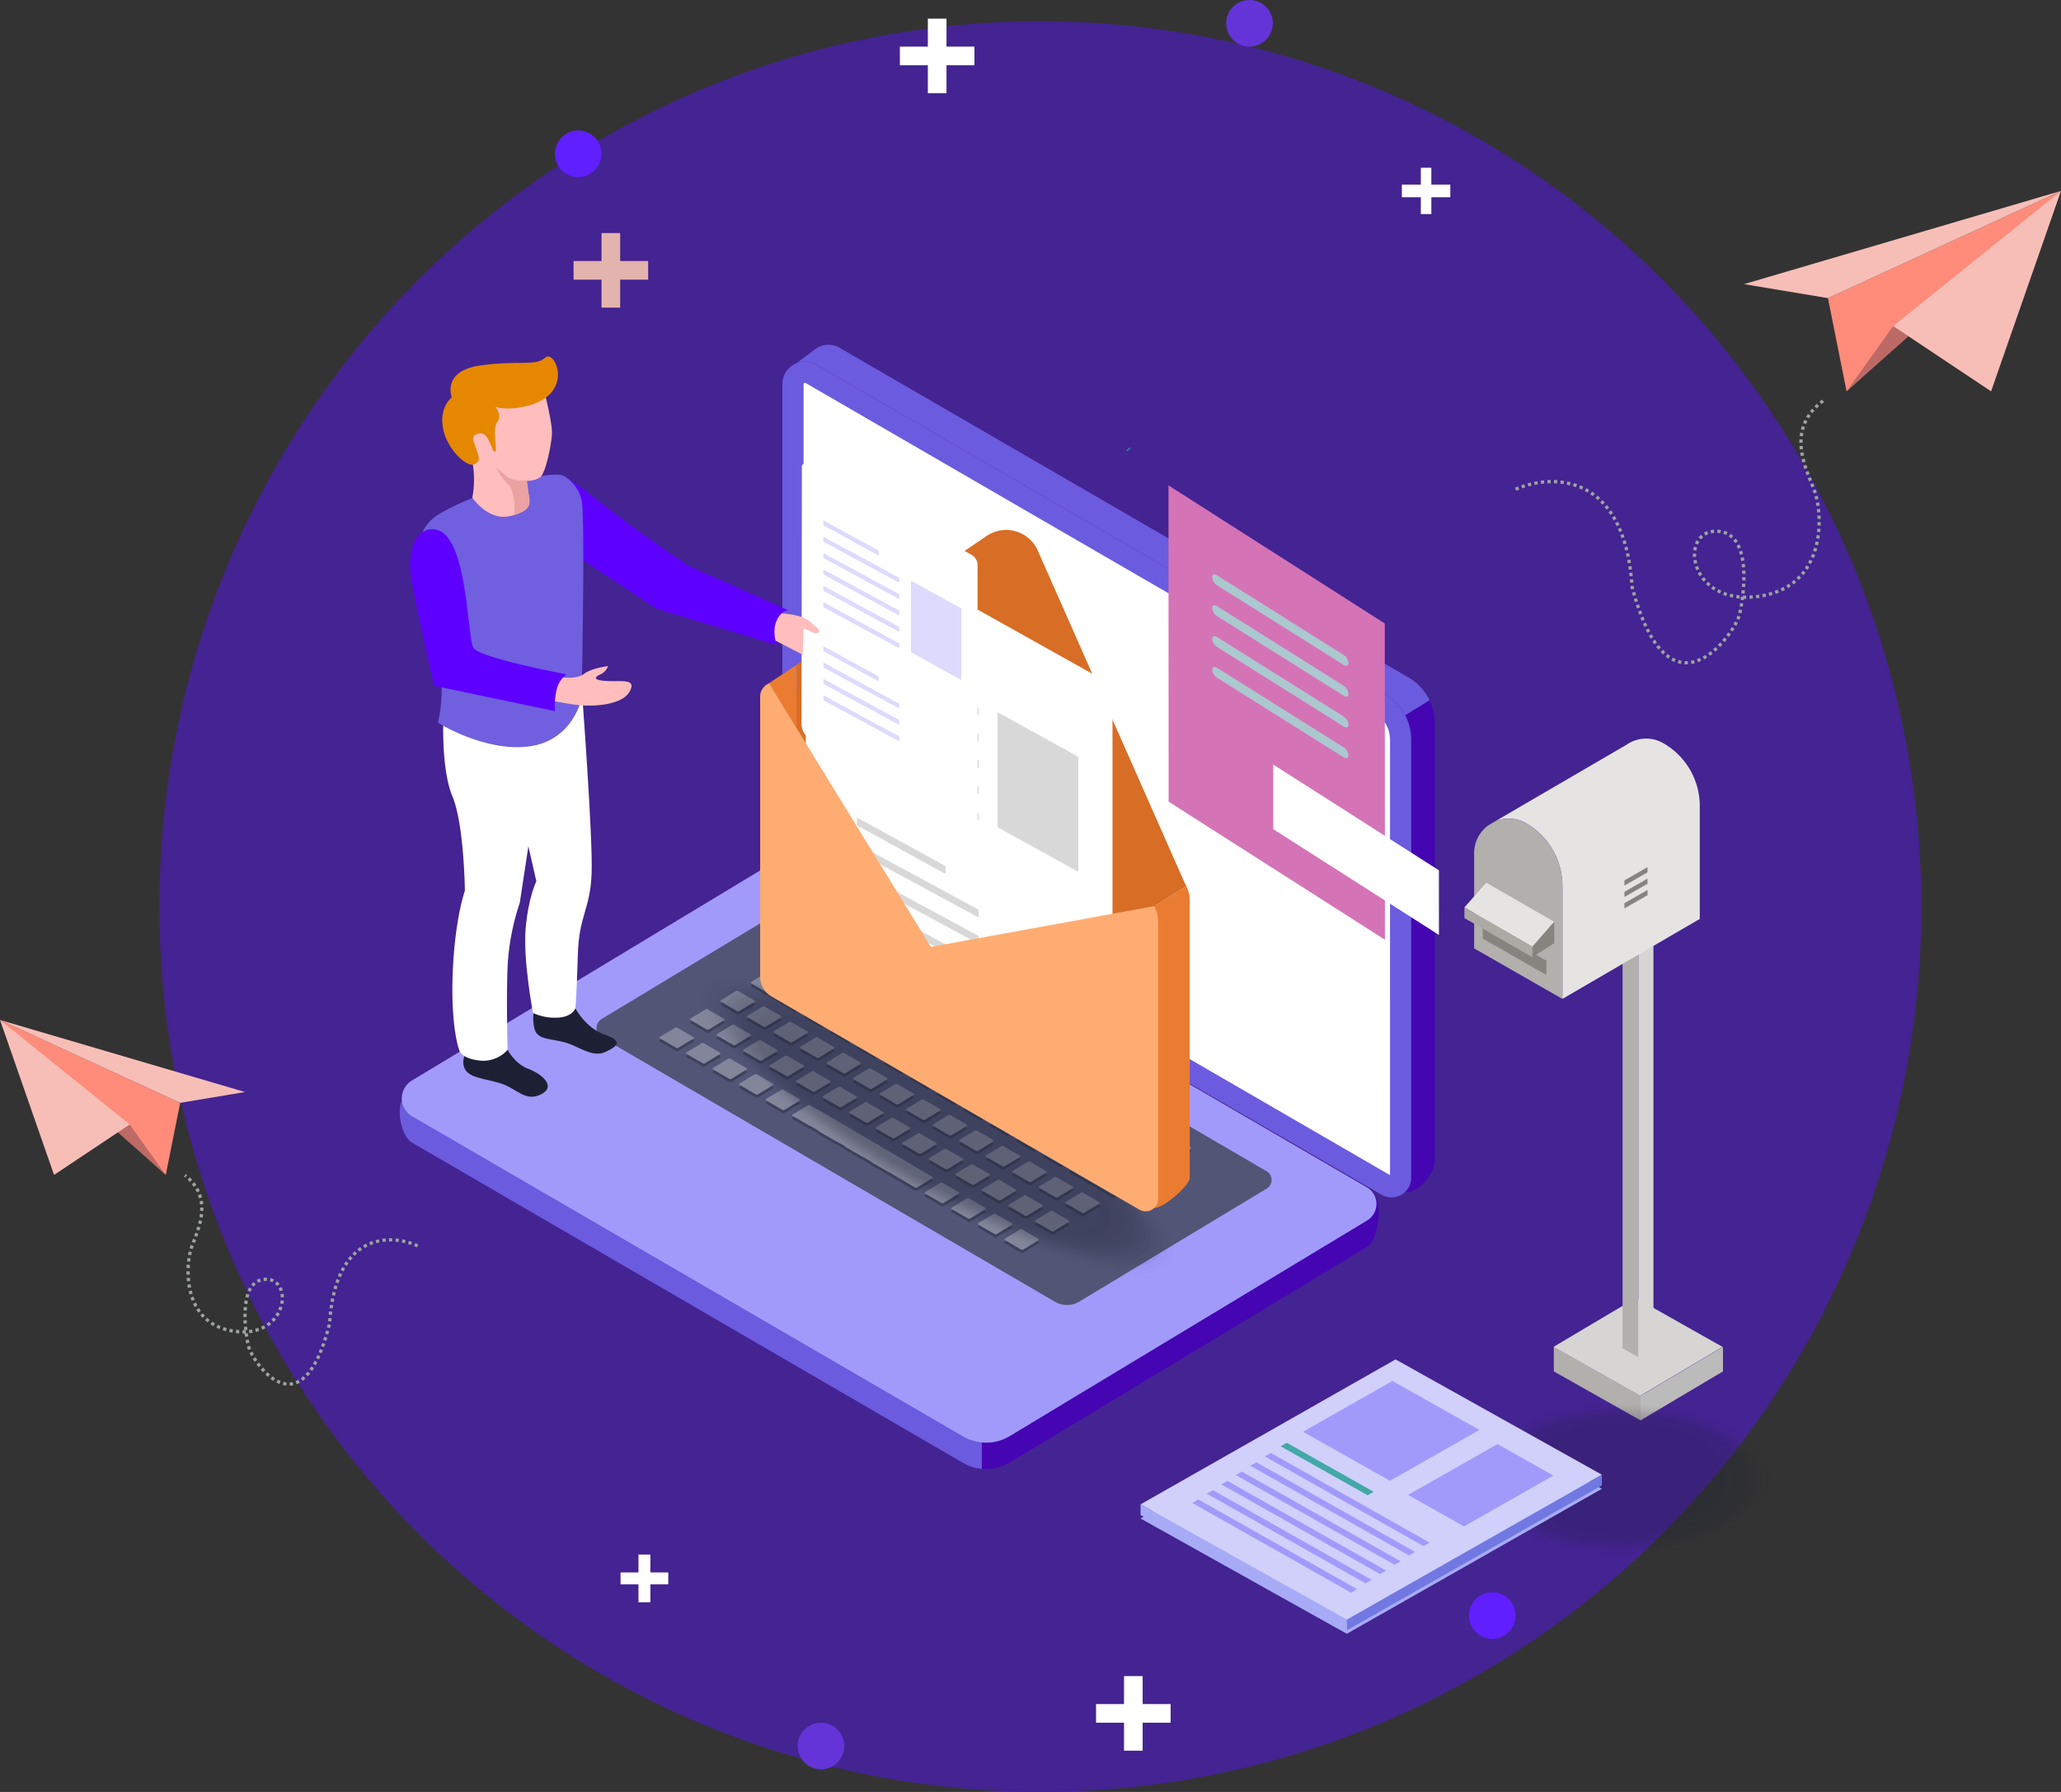 <svg xmlns="http://www.w3.org/2000/svg" width="978.649" height="850.995"><rect width="100%" height="100%" fill="#333333" stroke="none"/><defs><clipPath id="A"><path fill="#fff" d="M0 0h697v612.153H0z"/></clipPath></defs><ellipse cx="494.006" cy="430.545" rx="418.325" ry="420.45" fill="#442392"/><path d="M876.83 185.85l-8.854-44.271L978.65 90.667z" fill="#ff8c7a"/><path d="M876.827 185.85l22.131-30.991 17.708-4.426z" fill="#bd6a66"/><path d="M978.648 90.667l-33.2 95.183-46.486-30.991 79.686-64.192-110.674 50.912-39.845-6.641z" fill="#f7beb7"/><path d="M78.716 557.969l6.843-34.221L0 484.39z" fill="#ff8c7a"/><path d="M78.711 557.977L61.6 534.019l-13.691-3.42z" fill="#bd6a66"/><path d="M0 484.39l25.67 73.579 35.93-23.956L0 484.39l85.558 39.358 30.8-5.134z" fill="#f7beb7"/><path d="M719.666 232.337c16.972-7.378 51.8-8.412 55.338 46.484 17.708 66.4 48.7 22.134 50.912 13.28s6.641-39.845-11.067-39.845-13.283 35.413 19.917 30.99 30.988-39.839 26.563-50.909-13.282-28.778 4.426-42.061M198.332 591.674c-12.835-5.876-39.177-6.7-41.857 37.034-13.393 52.9-36.833 17.632-38.508 10.577s-5.021-31.742 8.373-31.742 10.044 28.214-15.068 24.69-23.44-31.739-20.091-40.559 10.044-22.927-3.349-33.507" fill="none" stroke="#9da3a1" stroke-width="1.563" stroke-dasharray="1.56 1.56"/><g fill="#fff"><path d="M674.665 79.667h5v22h-5z"/><path d="M665.665 93.667v-6h23v6zM440.582 8.854h8.854v35.417h-8.854z"/><path d="M427.3 30.991v-8.854h35.417v8.854z"/></g><g fill="#e3b4ae"><path d="M285.633 110.676h8.854v35.417h-8.854z"/><path d="M272.353 132.813v-8.854h35.417v8.854z"/></g><circle cx="593.316" cy="11.068" r="11.068" fill="#6434d9"/><circle cx="274.566" cy="73.047" r="11.068" fill="#601fff"/><g fill="#fff"><path d="M308.832 760.926h-5.667v-22.667h5.667z"/><path d="M317.332 746.759v5.667h-22.667v-5.667zm225.25 84.649h-8.854v-35.417h8.854z"/><path d="M555.865 809.271v8.854h-35.417v-8.854z"/></g><g fill="#e3b4ae"><path d="M697.531 729.584h-8.854v-35.417h8.854z"/><path d="M710.812 707.45v8.854h-35.417v-8.854z"/></g><circle cx="11.068" cy="11.068" r="11.068" transform="matrix(-1 0 0 -1 400.916 840.26)" fill="#6434d9"/><circle cx="11.068" cy="11.068" r="11.068" transform="matrix(-1 0 0 -1 719.666 778.281)" fill="#601fff"/><g transform="translate(189.833 163.741)" clip-path="url(#A)"><path d="M345.157 50.317l1.76-1.391" fill="none" stroke="#16a5a5" stroke-miterlimit="10" stroke-width=".536"/><path d="M276.395 521.274v12.566a21.87 21.87 0 0 0 13.226-3.037l169.723-102.389c5.162-3.119 7.44-20.153 3.584-24.2-.544.569-2.847 11.163-3.584 11.614L289.621 518.242a21.7 21.7 0 0 1-13.226 3.032z" fill="#4505b3"/><path d="M5.871 378.945l261.578 152.05a21.59 21.59 0 0 0 8.948 2.842v-12.566a21.7 21.7 0 0 0 13.226-3.037l169.725-102.408a9.56 9.56 0 0 0 1.918-1.536 9.21 9.21 0 0 0-2.057-1.609l-146.92-85.391-117.2-68.122c-5.943-3.463-13.304-3.4-19.187.164L12.073 353.807c-.995.606-12.311-.519-10.245 3.8-3.738 4.499-1.423 18.167 4.043 21.338z" fill="#6b5bdf"/><path d="M192.828 10.73v210.16c0 6.127 3.264 11.789 8.565 14.861l275.992 159.953c.912.518-.878 6.378.068 6.531 5.562 1.184 13.985-8.5 13.985-14.623V179.597a24.5 24.5 0 0 0-2.459-10.789l-11.594 7.12c-2.18-4.171-5.504-7.634-9.583-9.982L197.744 9.429c-1.387-.822-2.947-1.309-4.556-1.422-.242.887-.363 1.803-.36 2.723z" fill="#4505b3"/><path d="M181.676 18.68v210.182a17.2 17.2 0 0 0 8.568 14.861L466.236 403.65a9.36 9.36 0 0 0 13.968-6.908 9.19 9.19 0 0 0 .071-1.184v-207.98c-.009-8.915-4.759-17.153-12.47-21.627L197.744 9.429c-2.86-1.668-6.333-1.914-9.4-.666l-.077.04a10.6 10.6 0 0 0-4.21 3.148l-.026.023c-1.54 1.894-2.373 4.265-2.355 6.706z" fill="#6b5bdf"/><path d="M470.206 187.586a14.97 14.97 0 0 0-7.455-12.929L192.698 18.137h-.111l-.249-.091-.377.15-.167.2a.56.56 0 0 0-.054.3v210.167c0 2.545 1.355 4.897 3.556 6.174l274.918 159.31z" fill="#fff"/><path d="M188.352 8.766c3.066-1.251 6.54-1.006 9.4.663l270.051 156.522c4.08 2.349 7.405 5.813 9.585 9.985l11.594-7.12c-2.166-4.544-5.66-8.323-10.021-10.838l-16.586-9.6L208.891 1.456a10.59 10.59 0 0 0-12.373 1.216l-.074.045z" fill="#6b5bdf"/><path d="M3.244 364.16a9.76 9.76 0 0 0 2.626 2.227l261.583 152.026a21.93 21.93 0 0 0 8.945 2.864 21.69 21.69 0 0 0 13.225-3.037l169.725-102.408a9.64 9.64 0 0 0 1.918-1.536 9.14 9.14 0 0 0-2.06-14.175L333.923 327.29l-138.828-80.682c-5.942-3.459-13.298-3.404-19.187.145L5.729 349.425c-2.461 1.482-4.152 3.965-4.63 6.798s.306 5.733 2.145 7.941z" fill="#a29afb"/><path d="M95.999 329.018l215.1 125.454c3.596 2.092 8.047 2.056 11.608-.094l88.947-53.654a4.79 4.79 0 0 0-.068-8.245L195.163 266.251c-3.118-1.812-6.976-1.781-10.064.082l-89.173 53.8a5.16 5.16 0 0 0 .074 8.885z" fill="#525575"/><g fill="#3d415b"><path d="M359.638 382.438l7.267-4.395a.8.8 0 0 1 .819 0l7.837 4.533a.39.39 0 0 1 .142.139c.068.12.068.268 0 .388a.37.37 0 0 1-.142.139l-7.245 4.389a.94.94 0 0 1-.946 0l-7.729-4.477a.42.42 0 0 1-.207-.357c-.002-.147.074-.284.2-.36zm-3.912-2.185a.94.94 0 0 1-.946 0l-7.732-4.477a.39.39 0 0 1-.15-.153.42.42 0 0 1 .15-.567l7.268-4.395c.125-.072.267-.11.411-.11a.82.82 0 0 1 .408.11l7.84 4.539a.37.37 0 0 1 .139.139c.072.119.072.269 0 .388a.41.41 0 0 1-.139.139zm-12.584-7.375a.92.92 0 0 1-.946 0l-7.732-4.47a.44.44 0 0 1-.153-.153.41.41 0 0 1-.054-.207.42.42 0 0 1 .054-.21.43.43 0 0 1 .153-.15l7.268-4.4a.79.79 0 0 1 .408-.11.8.8 0 0 1 .411.11l7.837 4.536c.12.069.193.196.193.334 0 .068-.017.134-.051.193a.38.38 0 0 1-.142.142zm-12.614-7.367a.94.94 0 0 1-.946 0l-7.729-4.457a.4.4 0 0 1-.153-.153.41.41 0 0 1-.057-.207.42.42 0 0 1 .21-.363l7.265-4.4a.82.82 0 0 1 .822 0l7.83 4.517a.4.4 0 0 1 .142.142.39.39 0 0 1 0 .385.4.4 0 0 1-.142.142zm-12.592-7.369c-.292.17-.652.17-.944 0l-7.731-4.471a.41.41 0 0 1-.15-.153.41.41 0 0 1 0-.417.41.41 0 0 1 .15-.153l7.268-4.394a.81.81 0 0 1 .819 0l7.837 4.536c.059.034.108.083.142.142s.053.125.054.193a.4.4 0 0 1-.2.334zm-12.61-7.373a.92.92 0 0 1-.944 0l-7.732-4.474c-.095-.055-.165-.146-.193-.252s-.013-.22.043-.315a.39.39 0 0 1 .15-.153l7.268-4.4a.81.81 0 0 1 .819 0l7.837 4.533c.059.034.108.083.142.142a.39.39 0 0 1 0 .385c-.034.059-.083.108-.142.142zm-12.589-7.366a.94.94 0 0 1-.946 0l-7.729-4.474a.4.4 0 0 1-.207-.36.42.42 0 0 1 .054-.21c.037-.064.089-.116.153-.153l7.264-4.4a.84.84 0 0 1 .822 0l7.837 4.539c.058.035.106.084.139.142.068.118.068.264 0 .382-.033.058-.081.107-.139.142zm-12.606-7.367a.92.92 0 0 1-.946 0l-7.729-4.474c-.064-.037-.116-.089-.153-.153a.4.4 0 0 1 0-.414.4.4 0 0 1 .153-.153l7.265-4.4a.82.82 0 0 1 .822 0l7.831 4.547a.43.43 0 0 1 .139.145c.068.119.068.264 0 .383-.033.058-.081.107-.139.142zm-12.602-7.367c-.292.17-.652.17-.944 0l-7.732-4.474a.43.43 0 0 1-.15-.153.4.4 0 0 1 0-.414.41.41 0 0 1 .15-.153l7.268-4.4a.8.8 0 0 1 .411-.111.78.78 0 0 1 .408.111l7.84 4.533a.39.39 0 0 1 0 .669zm-12.6-7.375a.93.93 0 0 1-.473.13.92.92 0 0 1-.47-.13l-7.732-4.466a.41.41 0 0 1-.207-.36c.001-.073.019-.145.054-.21a.43.43 0 0 1 .153-.15l7.268-4.4a.8.8 0 0 1 .819 0l7.837 4.536a.35.35 0 0 1 .139.142.39.39 0 0 1 0 .385c-.032.059-.08.108-.139.142zm-12.606-7.367a.91.91 0 0 1-.946 0l-7.727-4.466a.44.44 0 0 1-.153-.153.41.41 0 0 1-.054-.207.42.42 0 0 1 .054-.21.43.43 0 0 1 .153-.15l7.265-4.4a.8.8 0 0 1 .819 0l7.84 4.536a.37.37 0 0 1 .139.142.39.39 0 0 1-.139.527zm-12.591-7.372c-.143.084-.307.129-.473.128a.93.93 0 0 1-.47-.128l-7.721-4.463a.43.43 0 0 1-.15-.153.41.41 0 0 1-.057-.207c0-.148.079-.285.207-.36l7.248-4.395a.79.79 0 0 1 .408-.113.81.81 0 0 1 .411.113l7.84 4.533a.35.35 0 0 1 .139.142.39.39 0 0 1 0 .385.37.37 0 0 1-.139.142zm-12.611-7.361a.92.92 0 0 1-.946 0l-7.732-4.466a.43.43 0 0 1-.15-.153.42.42 0 0 1-.057-.207c0-.148.079-.285.207-.36l7.265-4.4a.8.8 0 0 1 .819 0l7.843 4.536a.4.4 0 0 1 .139.142.39.39 0 0 1-.139.527zm-12.588-7.372a.93.93 0 0 1-.949 0l-7.721-4.46a.44.44 0 0 1-.153-.153c-.072-.129-.072-.285 0-.414.037-.064.089-.116.153-.153l7.262-4.4a.8.8 0 0 1 .822 0l7.84 4.533a.37.37 0 0 1 .139.142.39.39 0 0 1 0 .385c-.033.058-.081.107-.139.142zm140.649 99.32l7.265-4.395a.79.79 0 0 1 .408-.113.81.81 0 0 1 .411.113l7.837 4.536c.12.069.193.196.193.334 0 .068-.017.134-.051.193s-.083.108-.142.142l-7.245 4.383a.93.93 0 0 1-.949 0l-7.727-4.471a.44.44 0 0 1-.153-.153c-.035-.065-.053-.137-.054-.21s.019-.144.054-.207.09-.116.153-.152zm-4.516-11.779l7.837 4.536c.12.069.193.196.193.334 0 .068-.017.134-.051.193a.38.38 0 0 1-.142.142l-7.245 4.383a.93.93 0 0 1-.949 0l-7.729-4.471c-.064-.037-.116-.089-.153-.153a.41.41 0 0 1-.054-.207.42.42 0 0 1 .054-.21.41.41 0 0 1 .153-.15l7.262-4.4c.125-.074.268-.113.414-.113a.81.81 0 0 1 .41.116zm-12.95 2.236l-7.732-4.474a.43.43 0 0 1-.15-.153.42.42 0 0 1-.057-.207.42.42 0 0 1 .057-.21.4.4 0 0 1 .15-.15l7.268-4.4a.8.8 0 0 1 .822 0l7.842 4.537a.4.4 0 0 1 .142.142c.034.059.052.125.051.193s-.017.134-.051.193-.084.107-.142.142l-7.245 4.386c-.293.172-.656.172-.949 0zm-12.25-16.966l7.84 4.539a.39.39 0 0 1 .139.142c.035.058.054.125.054.193s-.02.134-.054.193a.38.38 0 0 1-.139.139l-7.248 4.386c-.291.173-.655.173-.946 0l-7.732-4.474a.4.4 0 0 1-.15-.15.42.42 0 0 1-.057-.21c.002-.148.08-.284.207-.36l7.268-4.4c.125-.072.267-.109.411-.11a.8.8 0 0 1 .407.112zm-12.594-7.37l7.837 4.533c.059.034.108.083.142.142a.39.39 0 0 1 0 .385c-.034.059-.083.108-.142.142l-7.245 4.383a.92.92 0 0 1-.946 0l-7.732-4.471a.41.41 0 0 1-.207-.36c.001-.073.019-.145.054-.21a.43.43 0 0 1 .153-.15l7.268-4.4a.8.8 0 0 1 .819 0zm-12.6-7.375l7.837 4.539a.37.37 0 0 1 .142.139c.033.059.051.125.051.193 0 .138-.073.265-.193.334l-7.245 4.386c-.294.17-.655.17-.949 0l-7.729-4.474a.4.4 0 0 1-.153-.153c-.076-.128-.076-.286 0-.414a.42.42 0 0 1 .153-.153l7.265-4.4a.83.83 0 0 1 .822 0zm-12.603-7.355l7.84 4.539c.058.035.106.084.139.142.068.118.068.264 0 .382a.39.39 0 0 1-.139.142l-7.251 4.386a.9.9 0 0 1-.943 0l-7.732-4.474c-.128-.075-.207-.212-.207-.36a.41.41 0 0 1 .057-.207.44.44 0 0 1 .15-.153l7.267-4.4c.125-.072.267-.109.411-.11s.284.04.408.113zm-12.599-7.375l7.837 4.533c.059.035.108.085.142.145a.4.4 0 0 1 0 .382c-.034.059-.083.108-.142.142l-7.248 4.386c-.292.17-.652.17-.944 0l-7.732-4.477a.39.39 0 0 1-.15-.153c-.076-.128-.076-.286 0-.414a.41.41 0 0 1 .15-.153l7.268-4.4a.8.8 0 0 1 .411-.108.79.79 0 0 1 .408.117zm-12.595-7.367l7.837 4.536a.39.39 0 0 1 .139.527.44.44 0 0 1-.139.142l-7.242 4.378a.94.94 0 0 1-.946 0l-7.729-4.474a.39.39 0 0 1-.153-.15.42.42 0 0 1-.054-.21.41.41 0 0 1 .054-.207c.037-.064.089-.116.153-.153l7.265-4.395a.78.78 0 0 1 .408-.108.8.8 0 0 1 .407.114zm-12.599-7.373l7.837 4.536a.39.39 0 0 1 .139.527.44.44 0 0 1-.139.142l-7.248 4.383a.92.92 0 0 1-.946 0l-7.729-4.477a.39.39 0 0 1-.153-.15.42.42 0 0 1 .152-.57l7.265-4.394a.78.78 0 0 1 .411-.11.81.81 0 0 1 .411.113zm-12.603-7.368l7.84 4.533a.39.39 0 0 1 .139.527.4.4 0 0 1-.139.142l-7.251 4.389a.95.95 0 0 1-.47.128.94.94 0 0 1-.473-.128l-7.732-4.477a.43.43 0 0 1-.15-.153c-.076-.128-.076-.286 0-.414a.41.41 0 0 1 .15-.153l7.268-4.366a.8.8 0 0 1 .405-.128.78.78 0 0 1 .413.1zm-12.583-7.368l7.837 4.536a.37.37 0 0 1 .139.142.39.39 0 0 1 0 .385.35.35 0 0 1-.139.142l-7.248 4.386a.96.96 0 0 1-.473.128c-.166.001-.327-.045-.47-.128l-7.732-4.474c-.064-.037-.116-.089-.153-.153-.072-.129-.072-.285 0-.414.037-.064.089-.116.153-.153l7.267-4.4a.79.79 0 0 1 .408-.11.8.8 0 0 1 .411.113zm-20.699-2.963l7.265-4.4a.82.82 0 0 1 .822 0l7.837 4.533a.41.41 0 0 1 .139.142.39.39 0 0 1-.139.527l-7.242 4.392a.94.94 0 0 1-.946 0l-7.729-4.477a.41.41 0 0 1-.21-.357.39.39 0 0 1 .054-.21c.035-.063.086-.115.149-.15zm3.328-6.57l-7.248 4.386c-.143.083-.305.126-.47.127a.94.94 0 0 1-.473-.127l-7.732-4.463a.41.41 0 0 1-.15-.153c-.076-.128-.076-.286 0-.414a.43.43 0 0 1 .15-.153l7.265-4.4c.125-.073.267-.111.411-.11a.79.79 0 0 1 .408.11l7.843 4.536a.42.42 0 0 1 .13.142.4.4 0 0 1 .048.187.35.35 0 0 1-.051.187.37.37 0 0 1-.131.145zm120.814 97.058a.39.39 0 0 1-.15-.153.41.41 0 0 1-.057-.207.42.42 0 0 1 .057-.21.41.41 0 0 1 .15-.153l7.265-4.394a.79.79 0 0 1 .408-.11.8.8 0 0 1 .411.11l2.964 1.714h.051l3.069 1.791 1.754 1.014 12.591 7.355a.4.4 0 0 1 .142.142c.034.059.052.125.051.193s-.017.134-.051.193a.4.4 0 0 1-.142.142l-7.245 4.383a.93.93 0 0 1-.949 0l-14.206-8.3zm-3.925-2.907a.93.93 0 0 1-.949 0l-7.726-4.471a.44.44 0 0 1-.153-.153.41.41 0 0 1-.054-.207.42.42 0 0 1 .054-.21.43.43 0 0 1 .153-.15l7.264-4.4a.79.79 0 0 1 .408-.113.8.8 0 0 1 .411.113l7.837 4.536c.12.069.193.196.193.334 0 .068-.017.134-.051.193s-.083.108-.142.142zm-13.203-16.955l7.837 4.536c.119.068.193.195.193.333s-.074.265-.193.333l-7.239 4.375a.93.93 0 0 1-.949 0l-7.729-4.474a.42.42 0 0 1-.153-.153c-.037-.063-.056-.134-.056-.207a.42.42 0 0 1 .056-.21.41.41 0 0 1 .153-.15l7.262-4.4a.81.81 0 0 1 .411-.1c.143.004.284.044.407.117zm-12.594-7.372l7.84 4.536a.4.4 0 0 1 .142.142.41.41 0 0 1 .051.193.42.42 0 0 1-.051.193.43.43 0 0 1-.142.142l-7.248 4.383a.92.92 0 0 1-.473.127c-.166.001-.329-.043-.473-.127l-7.732-4.471a.43.43 0 0 1-.15-.153.42.42 0 0 1-.057-.207.42.42 0 0 1 .057-.21.4.4 0 0 1 .15-.15l7.267-4.4a.81.81 0 0 1 .411-.113.79.79 0 0 1 .408.115zm-12.6-7.367l7.837 4.536c.059.034.108.083.142.142a.38.38 0 0 1 .054.193c-.001.068-.019.135-.054.193s-.083.108-.142.142l-7.248 4.382a.92.92 0 0 1-.946 0l-7.732-4.471c-.127-.076-.205-.212-.207-.36a.42.42 0 0 1 .057-.21.4.4 0 0 1 .15-.15l7.268-4.375c.121-.077.261-.119.405-.122a.78.78 0 0 1 .416.1zm-12.6-7.372l7.837 4.536c.059.034.108.083.142.142.068.118.068.264 0 .382-.034.059-.083.108-.142.142l-7.248 4.386a.93.93 0 0 1-.473.13.92.92 0 0 1-.47-.13l-7.732-4.474a.44.44 0 0 1-.153-.153.41.41 0 0 1-.054-.207.42.42 0 0 1 .054-.21.43.43 0 0 1 .153-.15l7.268-4.394a.79.79 0 0 1 .408-.113.81.81 0 0 1 .41.113zm-12.603-7.369l7.84 4.539c.058.035.106.084.139.142.068.118.068.264 0 .382a.39.39 0 0 1-.139.142l-7.242 4.395a.92.92 0 0 1-.946 0l-7.729-4.471a.42.42 0 0 1-.153-.57.39.39 0 0 1 .153-.15l7.265-4.4c.123-.073.262-.113.405-.116a.81.81 0 0 1 .407.107zm-12.594-7.367l7.837 4.536c.059.033.107.082.139.142a.39.39 0 0 1 0 .385.38.38 0 0 1-.139.142l-7.248 4.383a.92.92 0 0 1-.943 0l-7.727-4.462a.41.41 0 0 1-.15-.153c-.076-.128-.076-.286 0-.414a.41.41 0 0 1 .15-.153l7.268-4.4a.81.81 0 0 1 .813-.009zm-12.6-7.37l7.837 4.536c.059.034.108.083.142.142a.4.4 0 0 1 .048.19.41.41 0 0 1-.048.193.4.4 0 0 1-.142.142l-7.248 4.386a.92.92 0 0 1-.943 0l-7.732-4.474a.41.41 0 0 1-.207-.36.45.45 0 0 1 .054-.21.41.41 0 0 1 .153-.15l7.267-4.395a.79.79 0 0 1 .408-.113.8.8 0 0 1 .411.113zm-12.951 2.227l-7.729-4.474a.42.42 0 0 1-.153-.153c-.072-.129-.072-.285 0-.414a.4.4 0 0 1 .153-.153l7.265-4.4a.82.82 0 0 1 .822 0l7.837 4.536a.41.41 0 0 1 .139.142.39.39 0 0 1 0 .385c-.033.058-.081.107-.139.142l-7.248 4.386a.94.94 0 0 1-.946 0zm-13.07-16.949a.8.8 0 0 1 .822 0l7.837 4.533c.058.035.106.084.139.142.068.119.068.264 0 .383-.033.058-.081.107-.139.142l-7.25 4.386c-.142.084-.305.128-.47.127s-.33-.043-.473-.127l-7.732-4.477c-.128-.074-.207-.212-.207-.36a.41.41 0 0 1 .056-.207.43.43 0 0 1 .15-.153zm-11.778-7.389l7.84 4.539c.058.035.106.084.139.142.068.118.068.264 0 .382-.033.058-.081.107-.139.142l-7.248 4.386a.94.94 0 0 1-.947 0l-2.709-1.567a.16.16 0 0 1-.116-.031l-17.5-10.245c-.064-.037-.116-.089-.153-.153-.072-.129-.072-.285 0-.414a.42.42 0 0 1 .153-.153l7.265-4.4a.79.79 0 0 1 .408-.11.8.8 0 0 1 .411.11l12.585 7.364zm128.644 101.547l7.265-4.386a.81.81 0 0 1 .411-.113.79.79 0 0 1 .408.113l7.843 4.536c.058.035.106.084.139.142s.051.123.051.19-.017.134-.051.193-.081.107-.139.142l-7.248 4.386c-.292.174-.655.174-.947 0l-7.729-4.474a.47.47 0 0 1-.156-.153c-.076-.129-.076-.29 0-.419a.42.42 0 0 1 .153-.157zm3.332-6.574l-7.245 4.386a.93.93 0 0 1-.949 0l-7.729-4.46a.42.42 0 0 1-.153-.153.41.41 0 0 1-.054-.207.42.42 0 0 1 .054-.21.41.41 0 0 1 .153-.15l7.262-4.4a.82.82 0 0 1 .822 0l7.84 4.536a.4.4 0 0 1 .133.142c.031.057.048.122.048.187a.4.4 0 0 1-.048.187.42.42 0 0 1-.134.142zm-12.588-7.366l-7.262 4.392a.94.94 0 0 1-.946 0l-7.729-4.477a.41.41 0 0 1-.15-.153.42.42 0 0 1 .15-.567l7.265-4.4a.8.8 0 0 1 .411-.11.79.79 0 0 1 .408.11l7.843 4.533c.122.067.198.193.2.332a.38.38 0 0 1-.048.193.39.39 0 0 1-.142.147zm-20.805-2.974l-7.738-4.482a.41.41 0 0 1-.15-.153c-.076-.128-.076-.286 0-.414a.39.39 0 0 1 .15-.153l7.265-4.4c.253-.147.566-.147.819 0l7.837 4.536c.059.034.108.083.142.142a.39.39 0 0 1 0 .385c-.034.059-.083.108-.142.142l-7.245 4.386a.97.97 0 0 1-.468.13c-.164.002-.326-.039-.47-.119zm-12.597-7.363l-7.732-4.474a.41.41 0 0 1-.153-.15.42.42 0 0 1-.054-.21.41.41 0 0 1 .054-.207.44.44 0 0 1 .153-.153l7.267-4.394a.79.79 0 0 1 .408-.11.8.8 0 0 1 .411.11l7.843 4.525a.37.37 0 0 1 .142.139c.034.059.051.125.051.193 0 .138-.073.265-.193.334l-7.245 4.386a.92.92 0 0 1-.952.011zm-12.597-7.367l-7.743-4.477a.4.4 0 0 1-.153-.153c-.076-.128-.076-.286 0-.414a.4.4 0 0 1 .153-.153l7.287-4.4c.253-.147.566-.147.819 0l7.837 4.536c.121.068.197.195.2.334s-.078.265-.2.332l-7.245 4.395a.94.94 0 0 1-.476.133.91.91 0 0 1-.479-.133zm-12.608-7.363l-7.732-4.474c-.095-.055-.165-.146-.193-.252s-.013-.22.043-.315a.43.43 0 0 1 .15-.153l7.268-4.4a.8.8 0 0 1 .411-.11.79.79 0 0 1 .408.11l7.845 4.513a.4.4 0 0 1 .142.142c.034.059.052.125.051.193s-.017.134-.051.193-.084.107-.142.142l-7.245 4.383a.93.93 0 0 1-.955.025zm-12.595-7.379l-7.732-4.465a.42.42 0 0 1-.153-.153c-.072-.129-.072-.285 0-.414a.42.42 0 0 1 .153-.153l7.27-4.409a.8.8 0 0 1 .819 0l7.828 4.522a.38.38 0 0 1 .193.334c0 .068-.018.134-.051.193a.37.37 0 0 1-.142.139l-7.245 4.386a.94.94 0 0 1-.941.02zm-12.605-7.362l-7.732-4.477c-.064-.037-.116-.089-.153-.153-.072-.129-.072-.285 0-.414a.44.44 0 0 1 .153-.153l7.268-4.395a.79.79 0 0 1 .408-.11.8.8 0 0 1 .411.11l7.843 4.525c.119.068.193.195.193.333s-.074.265-.193.333l-7.248 4.389a.93.93 0 0 1-.949.011zm-12.591-7.379l-7.732-4.471a.43.43 0 0 1-.15-.153.41.41 0 0 1-.057-.207.42.42 0 0 1 .207-.36l7.265-4.4a.81.81 0 0 1 .411-.113.79.79 0 0 1 .408.113l7.84 4.533a.39.39 0 0 1 .139.527.41.41 0 0 1-.139.142l-7.25 4.383c-.142.085-.304.13-.47.13a.94.94 0 0 1-.472-.124zm-12.6-7.359l-7.732-4.477c-.127-.076-.205-.212-.207-.36a.42.42 0 0 1 .057-.21.4.4 0 0 1 .15-.15l7.267-4.4a.8.8 0 0 1 .819 0l7.828 4.525c.059.033.107.082.139.142a.39.39 0 0 1 0 .385c-.032.06-.08.11-.139.145l-7.248 4.38a.94.94 0 0 1-.935.017zm-12.252-16.982l7.837 4.556a.37.37 0 0 1 .139.142.39.39 0 0 1-.139.527l-7.248 4.383c-.291.173-.655.173-.946 0l-7.724-4.474a.41.41 0 0 1-.207-.36c.001-.073.019-.145.054-.21a.41.41 0 0 1 .153-.15l7.256-4.4c.251-.156.567-.163.824-.017zm-12.945 2.241l-7.729-4.471c-.064-.037-.116-.089-.153-.153a.41.41 0 0 1-.057-.207.42.42 0 0 1 .057-.21.39.39 0 0 1 .153-.15l7.265-4.4a.8.8 0 0 1 .819 0l7.826 4.525c.058.035.106.084.139.142.068.118.068.264 0 .382-.033.058-.081.107-.139.142l-7.25 4.386a.91.91 0 0 1-.462.133.9.9 0 0 1-.469-.119zm-4.406-11.772l-7.25 4.383a.95.95 0 0 1-.47.128.94.94 0 0 1-.473-.128l-7.732-4.477a.41.41 0 0 1-.15-.153.4.4 0 0 1 0-.414.41.41 0 0 1 .15-.153l7.25-4.381c.124-.072.265-.11.408-.11s.284.039.408.11l7.84 4.539a.37.37 0 0 1 .19.323.36.36 0 0 1-.042.19.4.4 0 0 1-.129.143zm133.399 103.714l7.265-4.4c.253-.147.566-.147.819 0l7.84 4.536a.39.39 0 0 1 .139.142c.068.119.068.264 0 .383a.39.39 0 0 1-.139.142l-7.248 4.386c-.294.17-.655.17-.949 0l-7.727-4.474a.4.4 0 0 1-.15-.15.42.42 0 0 1-.057-.207.43.43 0 0 1 .207-.36zm-3.907-2.187a.94.94 0 0 1-.946 0l-7.729-4.477a.39.39 0 0 1-.15-.153c-.076-.128-.076-.286 0-.414a.41.41 0 0 1 .15-.153l7.265-4.4c.253-.147.566-.147.819 0l7.84 4.536a.39.39 0 0 1 .139.527.35.35 0 0 1-.139.142zm-13.558-7.358l-7.729-4.466a.44.44 0 0 1-.153-.153.43.43 0 0 1 0-.417.44.44 0 0 1 .153-.153l7.265-4.395a.79.79 0 0 1 .408-.113.81.81 0 0 1 .411.113l7.831 4.508a.38.38 0 0 1 .142.142.39.39 0 0 1 0 .385.38.38 0 0 1-.142.142l-7.245 4.386a.94.94 0 0 1-.941.02zm-12.597-7.367l-7.727-4.474a.41.41 0 0 1-.153-.15.43.43 0 0 1-.057-.21.42.42 0 0 1 .21-.36l7.262-4.4a.82.82 0 0 1 .822 0l7.837 4.536c.12.068.195.195.195.333a.38.38 0 0 1-.195.333l-7.237 4.381a.94.94 0 0 1-.955.011zm-12.596-7.373l-7.729-4.474a.43.43 0 0 1-.15-.153.41.41 0 0 1-.057-.207.42.42 0 0 1 .057-.21.4.4 0 0 1 .15-.15l7.268-4.395a.81.81 0 0 1 .411-.113.79.79 0 0 1 .408.113l7.84 4.536a.37.37 0 0 1 .139.142.38.38 0 0 1 .054.193c-.001.068-.019.135-.054.193a.37.37 0 0 1-.139.142l-7.248 4.383a.92.92 0 0 1-.473.13.94.94 0 0 1-.477-.13zm-12.6-7.366l-7.732-4.472a.43.43 0 0 1-.153-.15.45.45 0 0 1-.054-.21.41.41 0 0 1 .207-.36l7.267-4.4a.81.81 0 0 1 .819 0l7.837 4.539a.38.38 0 0 1 .142.139c.052.088.066.194.04.293a.38.38 0 0 1-.182.234l-7.245 4.375c-.289.177-.653.181-.946.011zm-12.605-7.37l-7.729-4.477c-.064-.037-.116-.089-.153-.153-.072-.129-.072-.285 0-.414a.44.44 0 0 1 .153-.153l7.265-4.4a.82.82 0 0 1 .822 0l7.831 4.536a.4.4 0 0 1 .142.142c.034.059.051.125.051.193a.38.38 0 0 1-.193.334l-7.245 4.389c-.293.166-.651.166-.944 0zm-12.598-7.369l-7.729-4.477a.39.39 0 0 1-.153-.15.42.42 0 0 1 .153-.57l7.265-4.392a.8.8 0 0 1 .822 0l7.837 4.536c.12.069.193.196.193.334 0 .068-.017.134-.051.193a.4.4 0 0 1-.142.142l-7.253 4.372a.94.94 0 0 1-.468.133.93.93 0 0 1-.474-.121zm-12.599-7.376l-7.715-4.471a.41.41 0 0 1-.15-.153c-.036-.063-.056-.134-.056-.207a.42.42 0 0 1 .056-.21c.037-.064.087-.115.15-.15l7.268-4.4c.253-.147.566-.147.819 0l7.837 4.536c.12.069.193.196.193.334 0 .068-.017.134-.051.193a.4.4 0 0 1-.142.142l-7.248 4.383a.9.9 0 0 1-.479.136.9.9 0 0 1-.482-.133zm-12.595-7.36l-7.732-4.477c-.064-.037-.116-.089-.153-.153-.072-.129-.072-.285 0-.414.037-.064.089-.116.153-.153l7.267-4.4a.79.79 0 0 1 .408-.11c.144-.001.286.037.411.11l7.837 4.533a.38.38 0 0 1 .142.142c.034.059.051.125.051.193 0 .138-.073.265-.193.334l-7.256 4.38a.97.97 0 0 1-.468.13.95.95 0 0 1-.467-.115zm-12.599-7.37l-7.721-4.474a.41.41 0 0 1-.153-.15.42.42 0 0 1 .153-.57l7.25-4.4c.125-.073.267-.111.411-.11a.79.79 0 0 1 .408.11l7.84 4.539c.057.034.105.082.139.139.072.119.072.269 0 .388-.034.057-.082.105-.139.139l-7.25 4.386c-.289.17-.649.17-.938 0zm-12.603-7.367l-7.732-4.474a.42.42 0 0 1 0-.72l7.268-4.4c.125-.073.267-.111.411-.11a.79.79 0 0 1 .408.11l7.84 4.533a.41.41 0 0 1 .139.142.39.39 0 0 1-.139.527l-7.25 4.386a.91.91 0 0 1-.944 0zm-12.598-7.372l-7.729-4.474a.42.42 0 0 1-.153-.153.44.44 0 0 1-.054-.207c-.001-.072.019-.145.054-.21a.44.44 0 0 1 .153-.153l7.268-4.4a.83.83 0 0 1 .819 0l7.837 4.539a.35.35 0 0 1 .139.142c.068.118.068.264 0 .382a.35.35 0 0 1-.139.142l-7.25 4.375c-.289.172-.649.178-.943.014zm-4.405-11.764l-7.248 4.383a.9.9 0 0 1-.944 0l-7.732-4.471a.44.44 0 0 1-.153-.153.41.41 0 0 1-.054-.207.42.42 0 0 1 .054-.21.43.43 0 0 1 .153-.15l7.268-4.4a.79.79 0 0 1 .408-.113.8.8 0 0 1 .411.113l7.837 4.536a.37.37 0 0 1 .139.142.39.39 0 0 1-.139.53zm140.669 99.308a.79.79 0 0 1 .816 0l7.84 4.533a.35.35 0 0 1 .139.142.39.39 0 0 1 0 .385c-.032.06-.08.11-.139.145l-7.248 4.38c-.143.084-.307.129-.473.128a.93.93 0 0 1-.47-.128l-7.732-4.477a.43.43 0 0 1-.153-.15.45.45 0 0 1-.054-.21.41.41 0 0 1 .207-.36zm-12.608-7.366a.8.8 0 0 1 .822 0l7.84 4.53a.39.39 0 0 1 .139.527.44.44 0 0 1-.139.142l-7.245 4.383c-.291.173-.655.173-.946 0l-7.729-4.471a.42.42 0 0 1-.153-.153.41.41 0 0 1-.054-.207.42.42 0 0 1 .054-.21.39.39 0 0 1 .153-.15zm-12.594-7.367a.81.81 0 0 1 .411-.113.8.8 0 0 1 .408.113l7.843 4.533a.39.39 0 0 1 .139.527.44.44 0 0 1-.139.142l-7.248 4.383c-.291.173-.655.173-.946 0l-7.729-4.471a.43.43 0 0 1-.15-.153.41.41 0 0 1-.057-.207.42.42 0 0 1 .057-.21.4.4 0 0 1 .15-.15zm-12.6-7.375c.253-.147.566-.147.819 0l7.84 4.536a.37.37 0 0 1 .139.142.39.39 0 0 1 0 .385.35.35 0 0 1-.139.142l-7.245 4.386a.94.94 0 0 1-.947 0l-7.729-4.477a.39.39 0 0 1-.15-.153c-.076-.128-.076-.286 0-.414a.39.39 0 0 1 .15-.153zm-62.996-36.845a.82.82 0 0 1 .822 0l3.825 2.216a.75.75 0 0 1 .482.085l53.93 31.711a.42.42 0 0 1 .139.142.39.39 0 0 1 0 .385.41.41 0 0 1-.139.142l-7.245 4.386c-.293.17-.656.17-.949 0l-12.475-7.338a.74.74 0 0 1-.125-.031l-7.729-4.474c-.068-.037-.065-.113-.1-.173l-4.516-2.658a.76.76 0 0 1-.25-.065l-7.732-4.477c-.091-.051-.1-.145-.136-.232l-4.358-2.564a.86.86 0 0 1-.374-.1l-7.732-4.474c-.051-.032-.093-.077-.122-.13a.39.39 0 0 1-.051-.173l-4.21-2.476a.96.96 0 0 1-.485-.119l-7.729-4.474c-.064-.037-.116-.089-.153-.153a.41.41 0 0 1-.054-.207.41.41 0 0 1 .207-.363zm-12.604-7.352a.8.8 0 0 1 .822 0l7.837 4.536c.12.069.193.196.193.334 0 .068-.017.134-.051.193a.4.4 0 0 1-.142.142l-7.248 4.383a.92.92 0 0 1-.946 0l-7.729-4.474c-.064-.035-.117-.087-.153-.15a.41.41 0 0 1 0-.417c.037-.064.089-.116.153-.153zm-12.594-7.381c.253-.147.566-.147.819 0l7.84 4.533a.41.41 0 0 1 .139.142c.034.058.053.125.054.193a.38.38 0 0 1-.054.193c-.033.058-.081.107-.139.142l-7.251 4.386a.92.92 0 0 1-.943 0l-7.732-4.474a.39.39 0 0 1-.15-.153.42.42 0 0 1 .15-.567zm-12.602-7.367a.82.82 0 0 1 .822 0l7.837 4.539c.058.035.106.084.139.142.068.118.068.264 0 .382-.033.058-.081.107-.139.142l-7.242 4.386c-.291.17-.652.17-.943 0l-7.732-4.474a.43.43 0 0 1-.153-.15.42.42 0 0 1-.054-.21.41.41 0 0 1 .054-.207.44.44 0 0 1 .153-.153zm-12.594-7.367a.82.82 0 0 1 .822 0l7.837 4.539c.058.035.106.084.139.142.068.118.068.264 0 .382-.033.058-.081.107-.139.142l-7.25 4.386c-.142.086-.304.132-.47.133a.91.91 0 0 1-.473-.133l-7.723-4.474a.41.41 0 0 1-.153-.15.42.42 0 0 1-.057-.21c0-.074.02-.144.057-.207a.42.42 0 0 1 .153-.153zm-19.871-2.974l7.267-4.4a.82.82 0 0 1 .822 0l7.837 4.533a.45.45 0 0 1 .139.142.4.4 0 0 1 .051.193c0 .068-.017.134-.051.193a.4.4 0 0 1-.139.142l-7.251 4.389a.95.95 0 0 1-.47.128.94.94 0 0 1-.473-.128l-7.732-4.477c-.062-.036-.113-.089-.147-.153a.42.42 0 0 1 .147-.564z"/></g><g fill="#83869b"><path d="M359.649 381.65l7.729 4.471a.93.93 0 0 0 .949 0l7.248-4.384a.4.4 0 0 0 .142-.142c.034-.059.051-.125.051-.193.001-.138-.073-.266-.193-.335l-7.831-4.55a.8.8 0 0 0-.411-.11.79.79 0 0 0-.408.11l-7.265 4.4a.46.46 0 0 0-.162.15c-.038.065-.06.138-.062.213a.42.42 0 0 0 .213.37zm-12.603-7.381l7.732 4.477a.94.94 0 0 0 .946 0l7.248-4.386c.058-.034.105-.081.139-.139.072-.119.072-.269 0-.388a.37.37 0 0 0-.139-.139l-7.84-4.536c-.124-.072-.265-.11-.408-.11s-.286.038-.411.11l-7.268 4.4a.45.45 0 0 0-.147.153.42.42 0 0 0 0 .411.44.44 0 0 0 .148.147zm-12.599-7.361l7.732 4.474a.92.92 0 0 0 .946 0l7.245-4.386a.37.37 0 0 0 .142-.139c.033-.059.051-.125.051-.193 0-.138-.073-.265-.193-.334l-7.837-4.55a.8.8 0 0 0-.411-.11.79.79 0 0 0-.408.11l-7.267 4.4a.41.41 0 0 0-.159.153c-.039.064-.06.137-.06.212a.42.42 0 0 0 .218.366zm-12.597-7.375l7.729 4.474a.93.93 0 0 0 .949 0l7.245-4.386c.12-.069.193-.196.193-.334 0-.068-.017-.134-.051-.193a.4.4 0 0 0-.142-.142l-7.837-4.533a.82.82 0 0 0-.822 0l-7.265 4.4a.41.41 0 0 0-.15.153.4.4 0 0 0 0 .411.39.39 0 0 0 .151.15zm-12.603-7.372l7.732 4.477c.143.084.307.129.473.128a.93.93 0 0 0 .47-.128l7.25-4.386a.4.4 0 0 0 .142-.142.39.39 0 0 0 0-.385.41.41 0 0 0-.142-.139l-7.846-4.55a.79.79 0 0 0-.408-.11.8.8 0 0 0-.411.11l-7.267 4.395a.44.44 0 0 0-.159.156c-.037.064-.057.138-.057.212a.44.44 0 0 0 .063.213c.038.064.093.116.16.149zm-12.597-7.364l7.732 4.474c.292.17.652.17.944 0l7.248-4.386a.38.38 0 0 0 .142-.142c.034-.059.052-.125.051-.193s-.017-.134-.051-.193a.4.4 0 0 0-.142-.142l-7.837-4.536c-.253-.147-.566-.147-.819 0l-7.268 4.4c-.095.055-.165.146-.193.252s-.013.22.043.315a.39.39 0 0 0 .15.151zm-12.594-7.37l7.732 4.477c.292.17.652.17.944 0l7.248-4.386c.059-.033.107-.082.139-.142.102-.185.041-.417-.139-.527l-7.848-4.547a.82.82 0 0 0-.822 0l-7.265 4.4a.41.41 0 0 0-.156.156.4.4 0 0 0-.054.213.42.42 0 0 0 .059.21.41.41 0 0 0 .162.146zm-12.6-7.364l7.729 4.474c.144.083.307.127.473.127s.329-.045.473-.127l7.248-4.386c.058-.035.106-.084.139-.142a.39.39 0 0 0 0-.385.45.45 0 0 0-.139-.142l-7.837-4.536a.82.82 0 0 0-.822 0l-7.265 4.4c-.064.037-.116.089-.153.153a.4.4 0 0 0 .154.564zm-12.603-7.366l7.729 4.471a.91.91 0 0 0 .946 0l7.248-4.383a.41.41 0 0 0 .139-.142.39.39 0 0 0-.139-.527l-7.857-4.55a.83.83 0 0 0-.819 0l-7.267 4.4a.44.44 0 0 0-.156.159.43.43 0 0 0-.054.213c.002.076.025.149.065.213a.42.42 0 0 0 .165.146zm-12.6-7.375l7.732 4.477c.143.083.305.126.47.127a.94.94 0 0 0 .473-.127l7.248-4.389a.35.35 0 0 0 .139-.142.39.39 0 0 0 0-.385c-.032-.059-.08-.108-.139-.142l-7.837-4.533c-.253-.147-.566-.147-.819 0l-7.273 4.386a.41.41 0 0 0-.156.153c-.037.064-.057.138-.057.213s.021.147.06.21a.43.43 0 0 0 .159.152zm-12.599-7.365l7.729 4.474a.94.94 0 0 0 .947 0l7.248-4.386c.058-.035.106-.084.139-.142a.39.39 0 0 0 0-.385.41.41 0 0 0-.139-.142l-7.837-4.536a.82.82 0 0 0-.822 0l-7.265 4.4a.4.4 0 0 0-.153.153c-.072.129-.072.285 0 .414a.4.4 0 0 0 .153.15zm-12.586-7.371l7.729 4.471a.91.91 0 0 0 .946 0l7.245-4.383a.41.41 0 0 0 .139-.142.39.39 0 0 0-.139-.527l-7.857-4.542a.79.79 0 0 0-.408-.113.8.8 0 0 0-.408.113l-7.267 4.4a.38.38 0 0 0-.147.156.44.44 0 0 0-.051.21c.003.071.024.14.062.2a.42.42 0 0 0 .156.157zm-12.608-7.364l7.727 4.477c.294.17.655.17.949 0l7.245-4.386a.39.39 0 0 0 .139-.142c.068-.119.068-.264 0-.383a.39.39 0 0 0-.139-.142l-7.84-4.539a.82.82 0 0 0-.822 0l-7.262 4.395c-.064.037-.116.089-.153.153a.44.44 0 0 0-.054.207.42.42 0 0 0 .057.21.41.41 0 0 0 .153.15zm-12.595-7.37l7.729 4.474a.94.94 0 0 0 .946 0l7.245-4.386a.37.37 0 0 0 .139-.142.39.39 0 0 0 0-.385.37.37 0 0 0-.139-.142l-7.84-4.536a.81.81 0 0 0-.411-.113.79.79 0 0 0-.408.113l-7.262 4.406a.46.46 0 0 0-.147.15.43.43 0 0 0-.051.2.42.42 0 0 0 .051.2.45.45 0 0 0 .148.161zm149.326 104.499l7.729 4.474a.94.94 0 0 0 .946 0l7.245-4.386a.4.4 0 0 0 .142-.142c.034-.059.051-.125.051-.193 0-.138-.073-.265-.193-.334l-7.837-4.533a.8.8 0 0 0-.411-.113.79.79 0 0 0-.408.113l-7.265 4.4a.43.43 0 0 0-.15.15.41.41 0 0 0-.054.207.4.4 0 0 0 .054.207c.037.062.089.113.151.15zm-12.6-7.361l7.729 4.488c.294.17.655.17.949 0l7.245-4.386c.059-.034.108-.083.142-.142a.39.39 0 0 0 0-.385c-.034-.059-.083-.108-.142-.142l-7.837-4.536a.82.82 0 0 0-.822 0l-7.262 4.4a.41.41 0 0 0-.145.15c-.033.062-.052.13-.054.2a.42.42 0 0 0 .051.2.44.44 0 0 0 .146.153zm-12.603-7.361l7.732 4.471a.93.93 0 0 0 .949 0l7.245-4.383a.4.4 0 0 0 .142-.142.39.39 0 0 0 0-.385.4.4 0 0 0-.142-.142l-7.837-4.533a.8.8 0 0 0-.822 0l-7.268 4.4c-.062.036-.113.088-.147.15a.42.42 0 0 0-.057.207.41.41 0 0 0 .057.207.4.4 0 0 0 .148.15zm-12.602-7.375l7.732 4.474c.144.083.307.127.473.127s.329-.044.473-.127l7.245-4.386c.059-.034.108-.083.142-.142a.39.39 0 0 0 0-.385.38.38 0 0 0-.142-.142l-7.837-4.536a.8.8 0 0 0-.819 0l-7.267 4.395c-.127.076-.205.212-.207.36a.42.42 0 0 0 .057.21.41.41 0 0 0 .15.152zm-12.595-7.376l7.732 4.474a.92.92 0 0 0 .946 0l7.245-4.383a.4.4 0 0 0 .142-.142c.034-.059.051-.125.051-.193 0-.138-.073-.265-.193-.334l-7.837-4.536a.8.8 0 0 0-.411-.113.79.79 0 0 0-.408.113l-7.267 4.395a.44.44 0 0 0-.153.153.41.41 0 0 0-.054.207.42.42 0 0 0 .054.21.41.41 0 0 0 .153.149zm-12.603-7.369l7.729 4.477a.93.93 0 0 0 .476.122.96.96 0 0 0 .47-.136l7.248-4.386c.12-.069.193-.196.193-.334 0-.068-.017-.134-.051-.193a.4.4 0 0 0-.142-.142l-7.837-4.533a.82.82 0 0 0-.822 0l-7.265 4.4a.42.42 0 0 0-.159.578.4.4 0 0 0 .16.147zm-12.596-7.369l7.732 4.474c.143.084.307.129.473.128a.93.93 0 0 0 .47-.128l7.25-4.383a.4.4 0 0 0 .193-.334.38.38 0 0 0-.054-.193.37.37 0 0 0-.139-.142l-7.845-4.55c-.253-.147-.566-.147-.819 0l-7.267 4.4a.44.44 0 0 0-.159.156.42.42 0 0 0-.057.212c.001.075.022.149.062.213s.094.114.16.147zm-12.597-7.367l7.732 4.474a.92.92 0 0 0 .944 0l7.248-4.386a.37.37 0 0 0 .139-.142.39.39 0 0 0 0-.385.37.37 0 0 0-.139-.142l-7.837-4.536c-.253-.147-.566-.147-.819 0l-7.268 4.4a.42.42 0 0 0-.153.153c-.072.129-.072.285 0 .414a.44.44 0 0 0 .153.15zm-12.603-7.369l7.732 4.477c.291.17.652.17.943 0l7.248-4.389c.059-.033.107-.082.139-.142.068-.119.068-.264 0-.383-.032-.06-.08-.109-.139-.142l-7.837-4.536a.81.81 0 0 0-.819 0l-7.273 4.4a.42.42 0 0 0-.147.153.41.41 0 0 0-.051.207.41.41 0 0 0 .2.354zm-12.6-7.37l7.732 4.474c.143.084.307.129.473.128a.93.93 0 0 0 .47-.128l7.251-4.386c.058-.035.106-.084.139-.142.068-.118.068-.264 0-.382a.39.39 0 0 0-.139-.142l-7.837-4.539a.82.82 0 0 0-.822 0l-7.268 4.4a.43.43 0 0 0-.15.153c-.076.128-.076.286 0 .414a.41.41 0 0 0 .151.15zm-12.597-7.369l7.732 4.474a.92.92 0 0 0 .943 0l7.25-4.386a.38.38 0 0 0 .139-.142c.033-.059.05-.125.051-.193a.4.4 0 0 0-.051-.19.42.42 0 0 0-.139-.145l-7.84-4.533a.79.79 0 0 0-.408-.111.8.8 0 0 0-.411.111l-7.267 4.4c-.195.116-.262.367-.15.564a.41.41 0 0 0 .151.151zm-12.597-7.367l7.732 4.471a.92.92 0 0 0 .47.13.93.93 0 0 0 .473-.13l7.248-4.383a.39.39 0 0 0 .139-.527.35.35 0 0 0-.139-.142l-7.828-4.55a.79.79 0 0 0-.408-.11.8.8 0 0 0-.411.11l-7.268 4.395a.44.44 0 0 0-.161.153.42.42 0 0 0-.06.213c-.002.076.018.15.057.215a.41.41 0 0 0 .156.155zm-12.603-7.369l7.729 4.468a.92.92 0 0 0 .946 0l7.245-4.386a.39.39 0 0 0 .139-.527.41.41 0 0 0-.139-.142l-7.843-4.542c-.253-.147-.566-.147-.819 0l-7.265 4.4a.39.39 0 0 0-.159.153c-.037.065-.06.139-.057.215a.41.41 0 0 0 .059.212c.04.064.097.115.164.149zm-12.599-7.376l7.729 4.477a.94.94 0 0 0 .946 0l7.245-4.386c.059-.034.108-.083.142-.142a.39.39 0 0 0 0-.385.4.4 0 0 0-.142-.142l-7.831-4.542a.79.79 0 0 0-.408-.11.8.8 0 0 0-.411.11l-7.265 4.4a.43.43 0 0 0-.153.15c-.038.062-.058.136-.059.21a.45.45 0 0 0 .054.21.44.44 0 0 0 .153.15zm139.745 98.872l17.309 10.115a.93.93 0 0 0 .949 0l7.245-4.386a.39.39 0 0 0 .139-.142c.068-.119.068-.264 0-.383a.39.39 0 0 0-.139-.142l-17.425-10.18c-.253-.147-.566-.147-.819 0l-7.267 4.4a.43.43 0 0 0-.15.153c-.035.064-.053.137-.051.21a.4.4 0 0 0 .056.207c.038.061.09.112.153.148z"/><path d="M318.127 391.7l7.729 4.476a.93.93 0 0 0 .476.122.92.92 0 0 0 .47-.139l7.245-4.383c.059-.034.108-.083.142-.142a.37.37 0 0 0 0-.385c-.034-.059-.083-.108-.142-.142l-7.845-4.539a.8.8 0 0 0-.819 0l-7.265 4.4a.39.39 0 0 0-.159.153.41.41 0 0 0-.06.215.4.4 0 0 0 .063.213.42.42 0 0 0 .165.151zm-12.603-7.37l7.736 4.479a.94.94 0 0 0 .947 0l7.248-4.386a.39.39 0 0 0 .139-.142.38.38 0 0 0 .054-.193c-.001-.068-.019-.135-.054-.193a.41.41 0 0 0-.139-.142l-7.84-4.536a.79.79 0 0 0-.408-.113.81.81 0 0 0-.411.113l-7.265 4.395a.43.43 0 0 0-.15.153.41.41 0 0 0-.057.207.42.42 0 0 0 .054.21.43.43 0 0 0 .146.148zm-12.594-7.372l7.729 4.471a.93.93 0 0 0 .949 0l7.245-4.383c.059-.034.108-.083.142-.142a.39.39 0 0 0 0-.385c-.034-.059-.083-.108-.142-.142l-7.837-4.536a.8.8 0 0 0-.822 0l-7.27 4.4a.42.42 0 0 0-.153.153c-.07.13-.068.286.006.414a.4.4 0 0 0 .153.15zm-12.6-7.366l7.732 4.474a.93.93 0 0 0 .949 0l7.249-4.384a.4.4 0 0 0 .142-.142.39.39 0 0 0 0-.385.4.4 0 0 0-.142-.142l-7.837-4.533a.8.8 0 0 0-.822 0l-7.268 4.4a.44.44 0 0 0-.147.15.42.42 0 0 0 0 .411c.035.061.085.113.144.151zm-12.6-7.371l7.732 4.471c.292.174.655.174.947 0l7.248-4.383c.058-.035.106-.084.139-.142s.053-.125.054-.193a.38.38 0 0 0-.054-.193c-.033-.058-.081-.107-.139-.142l-7.846-4.533a.8.8 0 0 0-.819 0l-7.268 4.4c-.195.116-.259.368-.145.564a.41.41 0 0 0 .151.151zm-12.597-7.366l7.732 4.471c.141.087.304.134.47.133a.9.9 0 0 0 .473-.133l7.246-4.387c.059-.034.108-.083.142-.142s.051-.125.051-.193c0-.138-.073-.265-.193-.334l-7.837-4.533a.8.8 0 0 0-.411-.113.79.79 0 0 0-.408.113l-7.268 4.4a.43.43 0 0 0-.15.15c-.037.062-.054.134-.054.207a.4.4 0 0 0 .054.207.43.43 0 0 0 .153.154zm-12.6-7.372l7.732 4.462c.143.084.307.129.473.128a.93.93 0 0 0 .47-.128l7.251-4.383a.4.4 0 0 0 .142-.142.39.39 0 0 0 0-.385.4.4 0 0 0-.142-.142l-7.837-4.532a.8.8 0 0 0-.822 0l-7.267 4.395a.41.41 0 0 0-.159.153.42.42 0 0 0-.06.213c.001.075.022.148.06.213a.43.43 0 0 0 .159.148zm-12.599-7.378l7.732 4.474c.292.17.652.17.944 0l7.25-4.386c.058-.035.106-.084.139-.142.068-.118.068-.264 0-.382a.39.39 0 0 0-.139-.142l-7.84-4.539c-.124-.071-.265-.109-.408-.11s-.286.038-.411.11l-7.268 4.4a.43.43 0 0 0-.15.153.41.41 0 0 0-.057.207c0 .148.079.285.207.36zm-12.597-7.356l7.732 4.474a.92.92 0 0 0 .944 0l7.248-4.406a.35.35 0 0 0 .139-.142c.068-.118.068-.264 0-.382a.35.35 0 0 0-.139-.142l-7.837-4.536c-.125-.072-.267-.109-.411-.11a.8.8 0 0 0-.408.11l-7.268 4.4a.42.42 0 0 0-.161.584c.04.063.096.114.161.15zm-12.603-7.371l7.729 4.474a.94.94 0 0 0 .946 0l7.248-4.383c.057-.036.105-.086.139-.144.068-.118.068-.264 0-.382a.39.39 0 0 0-.139-.142l-7.837-4.536a.8.8 0 0 0-.822 0l-7.265 4.394a.42.42 0 0 0-.153.153.41.41 0 0 0-.054.207.42.42 0 0 0 .054.21.39.39 0 0 0 .154.149zm-12.597-7.37l7.729 4.482a.92.92 0 0 0 .946 0l7.248-4.386a.39.39 0 0 0 .139-.527.41.41 0 0 0-.139-.142l-7.837-4.536a.82.82 0 0 0-.822 0l-7.265 4.4a.4.4 0 0 0-.147.153.41.41 0 0 0-.054.2c.001.07.02.139.054.2a.4.4 0 0 0 .148.156zm-12.6-7.367l7.732 4.477c.143.084.307.128.473.127a.93.93 0 0 0 .47-.127l7.25-4.389a.39.39 0 0 0 .139-.142c.068-.119.068-.264 0-.383-.033-.058-.081-.107-.139-.142l-7.84-4.533a.8.8 0 0 0-.819 0l-7.268 4.395c-.126.076-.202.213-.2.36a.44.44 0 0 0 .054.207c.036.062.087.113.148.15z"/><path d="M166.937 303.271l17.5 10.245a.94.94 0 0 0 .946 0l7.248-4.386a.4.4 0 0 0 .142-.142c.034-.059.051-.125.051-.193 0-.138-.073-.265-.193-.334l-17.612-10.308a.83.83 0 0 0-.408-.111c-.143.001-.284.039-.408.111l-7.268 4.4a.43.43 0 0 0-.153.153c-.072.129-.072.285 0 .414.037.063.091.115.155.151zm149.328 104.502l7.729 4.477a.94.94 0 0 0 .946 0l7.245-4.386a.35.35 0 0 0 .139-.142c.068-.119.068-.264 0-.383-.032-.06-.08-.109-.139-.142l-7.843-4.542c-.125-.073-.267-.111-.411-.11a.79.79 0 0 0-.408.11l-7.265 4.4a.41.41 0 0 0-.15.153.42.42 0 0 0-.054.21c0 .073.02.144.056.207s.092.112.155.148zm-12.597-7.366l7.727 4.474c.294.17.655.17.949 0l7.245-4.386a.4.4 0 0 0 .139-.142c.034-.059.051-.125.051-.193s-.018-.134-.051-.193a.41.41 0 0 0-.139-.142l-7.84-4.536a.82.82 0 0 0-.822 0l-7.259 4.4c-.064.037-.116.089-.153.153-.072.129-.072.285 0 .414a.4.4 0 0 0 .153.151zm-12.6-7.368l7.738 4.471a.92.92 0 0 0 .946 0l7.245-4.383c.059-.034.108-.083.142-.142s.051-.125.051-.193c0-.138-.073-.265-.193-.334l-7.837-4.536c-.253-.147-.566-.147-.819 0l-7.279 4.412a.41.41 0 0 0-.142.553.43.43 0 0 0 .148.152zm-12.608-7.368l7.732 4.477a.94.94 0 0 0 .947 0l7.245-4.389c.121-.068.197-.195.2-.334-.001-.068-.019-.135-.054-.193a.38.38 0 0 0-.142-.142l-7.837-4.533a.81.81 0 0 0-.819 0l-7.267 4.394a.39.39 0 0 0-.15.153c-.076.128-.076.286 0 .414a.39.39 0 0 0 .145.153zm-12.594-7.37l7.735 4.474c.294.17.655.17.949 0l7.25-4.409c.059-.034.108-.083.142-.142s.051-.125.051-.193c0-.138-.073-.265-.193-.334l-7.837-4.536a.8.8 0 0 0-.822 0l-7.265 4.4c-.142.068-.233.211-.235.368a.42.42 0 0 0 .059.218.4.4 0 0 0 .166.154zm-12.605-7.369l7.729 4.474c.294.17.655.17.949 0l7.245-4.386c.059-.034.108-.083.142-.142a.39.39 0 0 0 0-.385.38.38 0 0 0-.142-.142l-7.837-4.533a.82.82 0 0 0-.822 0l-7.265 4.395a.4.4 0 0 0-.153.153c-.076.128-.076.286 0 .414a.42.42 0 0 0 .154.152zm-12.595-7.365l7.729 4.477a.93.93 0 0 0 .949 0l7.25-4.4c.12-.069.193-.196.193-.334 0-.068-.017-.134-.051-.193a.4.4 0 0 0-.142-.142l-7.837-4.536a.8.8 0 0 0-.822 0l-7.265 4.395a.42.42 0 0 0-.161.153c-.038.065-.059.138-.06.213a.41.41 0 0 0 .06.215c.037.065.091.118.157.152zm-12.597-7.372l7.732 4.474a.96.96 0 0 0 .473.128c.166.001.327-.045.47-.128l7.251-4.386a.4.4 0 0 0 .142-.142.39.39 0 0 0 0-.385.4.4 0 0 0-.142-.142l-7.84-4.536a.79.79 0 0 0-.408-.113.81.81 0 0 0-.411.113l-7.284 4.395a.4.4 0 0 0-.15.156c-.035.064-.053.137-.051.21a.41.41 0 0 0 .062.207.4.4 0 0 0 .156.149zm-12.599-7.372l7.724 4.477c.291.17.652.17.943 0l7.256-4.392a.39.39 0 0 0 .139-.142c.035-.058.053-.125.054-.193s-.019-.135-.054-.193a.39.39 0 0 0-.139-.142l-7.84-4.533a.8.8 0 0 0-.408-.113.81.81 0 0 0-.411.113l-7.268 4.4a.41.41 0 0 0-.15.153c-.074.128-.074.286 0 .414a.41.41 0 0 0 .154.151zm-12.597-7.367l7.732 4.471a.93.93 0 0 0 .473.13.92.92 0 0 0 .47-.13l7.25-4.383a.41.41 0 0 0 .139-.142.39.39 0 0 0-.139-.527l-7.837-4.536a.8.8 0 0 0-.822 0l-7.268 4.4a.42.42 0 0 0-.207.36.41.41 0 0 0 .057.207.43.43 0 0 0 .152.15zm-12.597-7.369l7.732 4.474a.9.9 0 0 0 .944 0l7.239-4.4c.059-.033.107-.082.139-.142a.39.39 0 0 0 0-.385.37.37 0 0 0-.139-.142l-7.834-4.536c-.253-.147-.566-.147-.819 0l-7.268 4.4a.46.46 0 0 0-.159.153c-.058.098-.074.215-.043.324s.106.201.207.254zm-12.604-7.368l7.732 4.477a.95.95 0 0 0 .47.128.94.94 0 0 0 .473-.128l7.248-4.389c.059-.034.108-.083.142-.142s.05-.123.051-.19a.42.42 0 0 0-.051-.193c-.034-.059-.083-.108-.142-.142l-7.843-4.562c-.125-.072-.267-.11-.411-.111a.8.8 0 0 0-.408.111l-7.268 4.4a.44.44 0 0 0-.164.156.42.42 0 0 0-.059.218c.001.156.09.298.229.368zm-12.592-7.363l7.729 4.471c.291.173.655.173.946 0l7.248-4.383a.41.41 0 0 0 .139-.142.39.39 0 0 0 0-.385c-.033-.058-.081-.107-.139-.142l-7.837-4.536a.8.8 0 0 0-.822 0l-7.265 4.4a.41.41 0 0 0-.153.15.42.42 0 0 0-.057.21.41.41 0 0 0 .057.207.42.42 0 0 0 .154.15zm-12.602-7.375l7.732 4.471a.9.9 0 0 0 .943 0l7.251-4.383a.45.45 0 0 0 .139-.142.4.4 0 0 0 .051-.193c0-.068-.017-.134-.051-.193a.4.4 0 0 0-.139-.142l-7.84-4.533a.79.79 0 0 0-.408-.113.8.8 0 0 0-.411.113l-7.273 4.386c-.064.038-.117.092-.153.156a.41.41 0 0 0 0 .419.4.4 0 0 0 .159.154zm149.331 104.507l7.732 4.474a.92.92 0 0 0 .47.13.93.93 0 0 0 .473-.13l7.245-4.383a.4.4 0 0 0 .19-.334c0-.068-.017-.134-.051-.193s-.08-.109-.139-.142l-7.84-4.536a.8.8 0 0 0-.411-.113.79.79 0 0 0-.408.113l-7.264 4.395a.41.41 0 0 0-.15.153.42.42 0 0 0-.056.21.4.4 0 0 0 .056.207.41.41 0 0 0 .153.149zm-12.599-7.371l7.727 4.474c.293.17.656.17.949 0l7.245-4.386a.39.39 0 0 0 .139-.527.41.41 0 0 0-.139-.142l-7.84-4.547a.82.82 0 0 0-.822 0l-7.262 4.4a.4.4 0 0 0-.162.153.43.43 0 0 0-.057.213c0 .075.02.149.06.212a.42.42 0 0 0 .162.15zm-12.6-7.37l7.729 4.477c.144.084.307.127.473.127a.92.92 0 0 0 .473-.127l7.248-4.389a.4.4 0 0 0 .139-.139.39.39 0 0 0 0-.385c-.034-.057-.082-.105-.139-.139l-7.843-4.539c-.124-.072-.265-.11-.408-.111a.82.82 0 0 0-.411.111l-7.265 4.4a.4.4 0 0 0-.147.153.41.41 0 0 0-.054.207.43.43 0 0 0 .054.207c.035.063.089.111.151.147zm-12.6-7.364l7.729 4.474c.291.173.655.173.946 0l7.245-4.395c.12-.069.193-.196.193-.334a.39.39 0 0 0-.051-.193.37.37 0 0 0-.142-.139l-7.845-4.542c-.125-.073-.267-.111-.411-.11a.81.81 0 0 0-.408.11l-7.265 4.4a.44.44 0 0 0-.159.156.4.4 0 0 0-.054.213c-.001.075.02.149.06.213a.41.41 0 0 0 .162.147zm-12.602-7.378l7.729 4.477a.94.94 0 0 0 .946 0l7.248-4.386a.4.4 0 0 0 .142-.142c.033-.059.05-.125.051-.193s-.019-.134-.051-.193a.42.42 0 0 0-.142-.142l-7.84-4.533c-.124-.072-.265-.11-.408-.11s-.286.038-.411.11l-7.271 4.392a.43.43 0 0 0-.15.153.45.45 0 0 0-.054.21.41.41 0 0 0 .057.207c.037.063.091.114.154.15zm-12.6-7.361l7.729 4.474a.93.93 0 0 0 .949 0l7.245-4.386a.37.37 0 0 0 .142-.139c.052-.088.066-.194.04-.293a.38.38 0 0 0-.182-.234l-7.854-4.55a.79.79 0 0 0-.408-.11c-.144-.001-.286.037-.411.11l-7.268 4.395a.41.41 0 0 0-.156.156.45.45 0 0 0-.054.215.42.42 0 0 0 .062.213.4.4 0 0 0 .166.149zm-12.597-7.367l7.729 4.474a.94.94 0 0 0 .476.13.93.93 0 0 0 .473-.13l7.245-4.386a.39.39 0 0 0 .142-.139.4.4 0 0 0 0-.388.37.37 0 0 0-.142-.139l-7.837-4.539a.82.82 0 0 0-.822 0l-7.265 4.4a.44.44 0 0 0-.153.153.41.41 0 0 0-.054.207.42.42 0 0 0 .054.21.43.43 0 0 0 .154.147zm-12.601-7.375l7.732 4.477a.93.93 0 0 0 .476.122.94.94 0 0 0 .47-.136l7.248-4.386a.4.4 0 0 0 .142-.142.39.39 0 0 0 0-.385c-.034-.059-.083-.108-.142-.142l-7.84-4.533a.79.79 0 0 0-.408-.11c-.144-.001-.286.037-.411.11l-7.267 4.4a.41.41 0 0 0-.156.153.4.4 0 0 0 0 .422.4.4 0 0 0 .156.15zm-12.584-7.364l7.732 4.474c.143.083.305.126.47.127a.94.94 0 0 0 .473-.127l7.248-4.386c.12-.069.193-.196.193-.334 0-.068-.017-.134-.051-.193a.4.4 0 0 0-.142-.142l-7.837-4.536c-.253-.147-.566-.147-.819 0l-7.29 4.386a.43.43 0 0 0-.153.156c-.037.064-.056.14-.054.215a.43.43 0 0 0 .065.213c.041.063.098.114.165.147zm-12.615-7.369l7.732 4.474a.92.92 0 0 0 .943 0l7.248-4.386c.12-.069.193-.196.193-.334 0-.068-.017-.134-.051-.193s-.083-.108-.142-.142l-7.837-4.533c-.253-.147-.566-.147-.819 0l-7.267 4.4a.43.43 0 0 0-.15.153.42.42 0 0 0 0 .411.41.41 0 0 0 .15.15zm-12.585-7.375l7.729 4.477a.94.94 0 0 0 .946 0l7.248-4.386a.39.39 0 0 0 .139-.142c.068-.119.068-.264 0-.383a.39.39 0 0 0-.139-.142l-7.854-4.547a.79.79 0 0 0-.408-.113.81.81 0 0 0-.411.113l-7.25 4.4a.42.42 0 0 0-.21.36.43.43 0 0 0 .057.21.41.41 0 0 0 .153.153zm-12.614-7.362l7.732 4.474a.96.96 0 0 0 .473.128c.166.001.327-.045.47-.128l7.25-4.386a.39.39 0 0 0 .139-.527.41.41 0 0 0-.139-.142l-7.84-4.536a.79.79 0 0 0-.408-.11.8.8 0 0 0-.411.11l-7.268 4.4a.42.42 0 0 0 0 .72zm-12.592-7.371l7.732 4.477c.144.083.307.127.473.127s.327-.044.47-.127l7.251-4.386a.39.39 0 0 0 0-.669l-7.84-4.533a.79.79 0 0 0-.408-.11c-.143.001-.286.037-.411.11l-7.267 4.4a.41.41 0 0 0-.145.153c-.034.063-.055.13-.054.2s.018.139.054.2.084.119.145.158zm-12.603-7.368l7.744 4.474a.95.95 0 0 0 .47.128.94.94 0 0 0 .473-.128l7.248-4.386c.059-.033.107-.082.139-.142a.39.39 0 0 0 0-.385.38.38 0 0 0-.139-.142l-7.837-4.536a.8.8 0 0 0-.411-.11c-.143-.001-.284.037-.408.11l-7.268 4.4c-.064.035-.118.087-.156.15a.4.4 0 0 0-.057.207.41.41 0 0 0 .051.207.4.4 0 0 0 .151.153zm149.329 104.5l7.729 4.488c.291.178.656.178.947 0l7.248-4.383a.42.42 0 0 0 .139-.142.39.39 0 0 0 0-.385.4.4 0 0 0-.139-.142l-7.84-4.533c-.253-.147-.566-.147-.819 0l-7.265 4.4a.4.4 0 0 0-.142.15.41.41 0 0 0-.051.2.4.4 0 0 0 .193.347zm-12.598-7.356l7.732 4.477c.292.17.652.17.944 0l7.245-4.386c.059-.034.108-.083.142-.142a.39.39 0 0 0-.142-.527l-7.84-4.536a.8.8 0 0 0-.819 0l-7.265 4.394a.43.43 0 0 0-.15.153.42.42 0 0 0-.057.207c0 .073.021.146.057.21a.43.43 0 0 0 .153.15zm-12.599-7.375l7.729 4.471a.92.92 0 0 0 .946 0l7.245-4.383a.38.38 0 0 0 .139-.142.39.39 0 0 0 0-.385c-.032-.059-.08-.108-.139-.142l-7.84-4.536a.8.8 0 0 0-.822 0l-7.262 4.4a.39.39 0 0 0-.15.153c-.076.128-.076.286 0 .414a.44.44 0 0 0 .154.15zm-12.598-7.369l7.726 4.474a.94.94 0 0 0 .949-.014l7.245-4.386a.39.39 0 0 0 .139-.142c.068-.118.068-.264 0-.382-.033-.058-.081-.107-.139-.142l-7.843-4.533a.79.79 0 0 0-.408-.113.81.81 0 0 0-.411.113l-7.265 4.395c-.13.075-.211.214-.212.365a.4.4 0 0 0 .059.213.39.39 0 0 0 .16.152zm-58.689-34.544l53.816 31.651c.291.173.655.173.946 0l7.248-4.386a.4.4 0 0 0 .139-.139c.072-.119.072-.269 0-.388-.034-.057-.082-.105-.139-.139l-53.933-31.728a.81.81 0 0 0-.819 0l-7.264 4.4a.43.43 0 0 0-.159.153c-.058.098-.074.215-.043.324s.106.201.207.254z"/><path d="M224.355 388.354l7.727 4.474a.93.93 0 0 0 .949 0l7.245-4.386a.4.4 0 0 0 .142-.142c.034-.059.052-.125.051-.193s-.017-.134-.051-.193-.084-.107-.142-.142l-7.845-4.547c-.124-.073-.265-.111-.408-.11a.8.8 0 0 0-.411.11l-7.264 4.4a.41.41 0 0 0-.216.368.44.44 0 0 0 .063.213.41.41 0 0 0 .16.148zm-12.609-7.369l7.732 4.477c.143.084.307.128.473.128a.92.92 0 0 0 .473-.128l7.248-4.386a.4.4 0 0 0 .193-.334.38.38 0 0 0-.054-.193.37.37 0 0 0-.139-.142l-7.84-4.533a.79.79 0 0 0-.408-.113.81.81 0 0 0-.411.113l-7.268 4.395c-.126.076-.202.213-.2.36a.44.44 0 0 0 .054.207.42.42 0 0 0 .147.149zm-12.596-7.371l7.732 4.474a.92.92 0 0 0 .946 0l7.245-4.383a.4.4 0 0 0 .142-.142c.035-.058.053-.125.054-.193a.4.4 0 0 0-.2-.334l-7.837-4.536a.8.8 0 0 0-.819 0l-7.273 4.4a.43.43 0 0 0-.2.363c.002.146.081.28.207.354zm-12.598-7.368l7.729 4.474a.93.93 0 0 0 .949 0l7.245-4.386c.12-.067.195-.194.193-.332a.4.4 0 0 0-.051-.2.39.39 0 0 0-.142-.139l-7.837-4.536a.82.82 0 0 0-.822 0l-7.265 4.4a.43.43 0 0 0-.15.153.4.4 0 0 0-.054.207c0 .073.018.144.054.207s.088.115.151.152zm-12.599-7.368l7.732 4.471a.92.92 0 0 0 .943 0l7.25-4.383a.39.39 0 0 0 .139-.142c.035-.058.053-.125.054-.193s-.019-.135-.054-.193a.39.39 0 0 0-.139-.142l-7.84-4.536a.79.79 0 0 0-.408-.113.81.81 0 0 0-.411.113l-7.268 4.395c-.127.076-.205.212-.207.36a.42.42 0 0 0 .057.21.43.43 0 0 0 .152.153zm-12.598-7.369l7.732 4.474a.9.9 0 0 0 .944 0l7.248-4.386a.37.37 0 0 0 .142-.139c.052-.088.066-.194.04-.293a.38.38 0 0 0-.182-.234l-7.831-4.55c-.253-.147-.566-.147-.819 0l-7.267 4.4c-.136.072-.22.213-.221.366a.43.43 0 0 0 .057.213.4.4 0 0 0 .157.149zm-12.599-7.37l7.732 4.468c.143.083.305.126.47.127a.94.94 0 0 0 .473-.127l7.248-4.386c.12-.069.193-.196.193-.334 0-.068-.017-.134-.051-.193a.38.38 0 0 0-.142-.142l-7.837-4.533a.8.8 0 0 0-.411-.11.79.79 0 0 0-.408.11l-7.268 4.4a.42.42 0 0 0-.21.363.4.4 0 0 0 .211.357zm-12.6-7.378l7.729 4.474a.94.94 0 0 0 .946 0l7.248-4.386a.39.39 0 0 0 .139-.527.41.41 0 0 0-.139-.142l-7.837-4.539a.82.82 0 0 0-.822 0l-7.265 4.4a.4.4 0 0 0-.156.153.41.41 0 0 0 0 .417.4.4 0 0 0 .157.15zm-12.603-7.354l7.732 4.474a.92.92 0 0 0 .944 0l7.25-4.4a.42.42 0 0 0 .139-.145c.068-.118.068-.264 0-.382a.39.39 0 0 0-.139-.142l-7.84-4.536a.81.81 0 0 0-.819 0l-7.268 4.394c-.065.037-.121.09-.161.153-.059.098-.076.216-.045.327s.105.204.206.257z"/></g><path d="M628.118 475.919l-41.176-23.24-39.14 23.24 41.177 23.248z" fill="#d6d5d4"/><path d="M547.989 475.926v11.622l41.174 23.245v-11.622z" fill="#b2afad"/><path d="M628.306 475.926l-39.14 23.245v11.622l39.14-23.245z" fill="#bcbbbb"/><path d="M595.294 263.393l-7.52-4.244-7.146 4.244 7.517 4.244z" fill="#87837f"/><path d="M580.629 263.392v213.177l7.517 4.244V267.639z" fill="#b2afad"/><path d="M595.297 263.392l-7.148 4.247v213.174l7.149-4.244z" fill="#d6d5d4"/><path d="M617.29 219.031v53.632l-65.226 37.984v-53.61c-.006-12.327-6.61-23.707-17.309-29.829-4.609-2.672-10.234-2.918-15.059-.66l62.778-36.578a16.31 16.31 0 0 1 17.518-.757 34.37 34.37 0 0 1 17.3 29.818z" fill="#e5e4e3"/><path d="M552.06 257.04v53.61l-41.9-23.99v-45.169a16.19 16.19 0 0 1 6.984-13.439l2.539-1.476h.014c4.825-2.258 10.45-2.012 15.059.66a34.38 34.38 0 0 1 17.309 29.8z" fill="#b2afad"/><path d="M519.682 226.565l-2.539 1.49a15.2 15.2 0 0 1 2.539-1.49z" fill="#525575"/><path d="M514.246 282.002l30.2 17.281v-6.795l-30.2-17.275z" fill="#87837f"/><path d="M505.546 267.184l32.292 18.6 10.333-11.755-32.291-18.6z" fill="#e5e4e3"/><path d="M505.546 267.175l32.292 18.6v5.094l-32.292-18.6z" fill="#adaaa6"/><g fill="#87837f"><path d="M548.168 274.023l-10.333 11.758v5.091l10.333-6.709zm44.309-23.48l-10.959 6.267v-2.462l10.959-6.273zm0 5.417l-10.958 6.277v-2.468l10.959-6.267zm0 5.421l-10.959 6.27v-2.465l10.959-6.27z"/></g><g opacity=".25" fill="#1d2035"><path d="M580.632 574.583c38.533 0 69.771-16.147 69.771-36.065s-31.238-36.068-69.771-36.068-69.777 16.149-69.777 36.067 31.241 36.066 69.777 36.066z" opacity=".04"/><path d="M580.632 573.714c37.6 0 68.088-15.756 68.088-35.193s-30.484-35.2-68.088-35.2-68.088 15.756-68.088 35.2 30.484 35.193 68.088 35.193z" opacity=".07"/><path d="M580.629 572.832c36.675 0 66.4-15.365 66.4-34.323s-29.73-34.323-66.4-34.323-66.4 15.368-66.4 34.323 29.728 34.323 66.4 34.323z" opacity=".11"/><path d="M580.628 571.964c35.742 0 64.719-14.977 64.719-33.453s-28.977-33.45-64.719-33.45-64.716 14.977-64.716 33.45 28.978 33.453 64.716 33.453z" opacity=".15"/><path d="M580.629 571.095c34.813 0 63.033-14.586 63.033-32.581s-28.22-32.58-63.033-32.58-63.03 14.586-63.03 32.58 28.218 32.581 63.03 32.581z" opacity=".19"/><path d="M580.631 570.225c33.881 0 61.347-14.2 61.347-31.711s-27.466-31.711-61.347-31.711-61.347 14.2-61.347 31.711 27.466 31.711 61.347 31.711z" opacity=".22"/><path d="M580.632 569.35c32.949 0 59.658-13.807 59.658-30.838s-26.71-30.841-59.658-30.841-59.659 13.807-59.659 30.841 26.71 30.838 59.659 30.838z" opacity=".26"/><path d="M580.629 568.483c32.017 0 57.973-13.419 57.973-29.968s-25.956-29.971-57.973-29.971-57.973 13.419-57.973 29.971 25.953 29.968 57.973 29.968z" opacity=".3"/><path d="M580.632 567.613c31.084 0 56.287-13.028 56.287-29.1s-25.2-29.1-56.287-29.1-56.29 13.028-56.29 29.1 25.202 29.1 56.29 29.1z" opacity=".33"/><path d="M580.635 566.737c30.155 0 54.6-12.637 54.6-28.226s-24.446-28.226-54.6-28.226-54.6 12.637-54.6 28.226 24.438 28.226 54.6 28.226z" opacity=".37"/><path d="M580.629 565.871c29.226 0 52.918-12.248 52.918-27.356s-23.692-27.354-52.918-27.354-52.915 12.246-52.915 27.353 23.692 27.357 52.915 27.357z" opacity=".41"/><path d="M580.628 565c28.294 0 51.229-11.857 51.229-26.483s-22.936-26.483-51.229-26.483-51.227 11.857-51.227 26.483S552.338 565 580.628 565z" opacity=".44"/><path d="M580.632 564.131c27.361 0 49.543-11.467 49.543-25.611s-22.182-25.61-49.543-25.61-49.544 11.467-49.544 25.61 22.182 25.611 49.544 25.611z" opacity=".48"/><path d="M580.629 563.253c26.432 0 47.858-11.075 47.858-24.738s-21.426-24.741-47.858-24.741-47.858 11.076-47.858 24.741 21.426 24.738 47.858 24.738z" opacity=".52"/><path d="M580.632 562.38c25.5 0 46.172-10.684 46.172-23.868s-20.672-23.868-46.172-23.868-46.172 10.687-46.172 23.868 20.672 23.868 46.172 23.868z" opacity=".56"/><path d="M580.635 561.512c24.568 0 44.486-10.3 44.486-23s-19.918-23-44.486-23-44.486 10.3-44.486 23 19.915 23 44.486 23z" opacity=".59"/><path d="M580.632 560.645c23.638 0 42.8-9.905 42.8-22.125s-19.162-22.126-42.8-22.126-42.8 9.905-42.8 22.126 19.161 22.125 42.8 22.125z" opacity=".63"/><path d="M580.631 559.768c22.7 0 41.112-9.514 41.112-21.253s-18.408-21.253-41.112-21.253-41.115 9.514-41.115 21.253 18.409 21.253 41.115 21.253z" opacity=".67"/><path d="M580.632 558.9c21.777 0 39.428-9.126 39.428-20.383s-17.652-20.383-39.428-20.383-39.426 9.126-39.426 20.383 17.652 20.383 39.426 20.383z" opacity=".7"/><path d="M580.629 558.025c20.845 0 37.743-8.735 37.743-19.51s-16.9-19.51-37.743-19.51-37.743 8.735-37.743 19.51 16.893 19.51 37.743 19.51z" opacity=".74"/><path d="M580.632 557.149c19.916 0 36.057-8.344 36.057-18.641s-16.142-18.638-36.057-18.638-36.06 8.345-36.06 18.639 16.147 18.64 36.06 18.64z" opacity=".78"/><path d="M580.629 556.28c18.983 0 34.371-7.953 34.371-17.768s-15.388-17.768-34.371-17.768-34.368 7.956-34.368 17.768 15.385 17.768 34.368 17.768z" opacity=".81"/><path d="M580.631 555.409c18.051 0 32.685-7.562 32.685-16.9s-14.634-16.9-32.685-16.9-32.685 7.565-32.685 16.9 14.634 16.9 32.685 16.9z" opacity=".85"/><path d="M580.632 554.537c17.119 0 31-7.177 31-16.025s-13.878-16.025-31-16.025-31 7.174-31 16.025 13.881 16.025 31 16.025z" opacity=".89"/><path d="M580.637 553.667c16.187 0 29.311-6.786 29.311-15.153s-13.124-15.153-29.311-15.153-29.314 6.783-29.314 15.153 13.122 15.153 29.314 15.153z" opacity=".93"/><path d="M580.632 552.798c15.258 0 27.625-6.395 27.625-14.28s-12.367-14.283-27.625-14.283-27.628 6.395-27.628 14.283 12.368 14.28 27.628 14.28z" opacity=".96"/><path d="M580.632 551.927c14.328 0 25.945-6 25.945-13.407s-11.617-13.41-25.945-13.41-25.942 6-25.942 13.41 11.617 13.407 25.942 13.407z" opacity=".25"/></g><path d="M449.692 612.153l-97.963-54.763 121.111-68.853 97.965 54.763z" fill="#a7abf6"/><path d="M449.692 605.461l-97.963-54.762 121.111-68.85 97.965 54.763z" fill="#d0d0fa"/><path d="M570.806 536.614l-121.114 68.85v5.06l121.114-68.853z" fill="#7178e1"/><path d="M351.733 550.692v5.06l97.959 54.763v-5.058z" fill="#a7abf6"/><path d="M470.189 539.492l-41.3-23.273 42.469-24.143 41.3 23.273z" fill="#a29afb"/><path d="M459.561 546.366l-41.307-23.273 2.91-1.652 41.3 23.273z" fill="#42a8a8"/><g fill="#a29afb"><path d="M486.095 570.523l-75.389-42.608 2.91-1.652 75.386 42.608zm-6.878 4.417l-75.39-42.6 2.91-1.655 75.386 42.606zm-6.881 4.425l-75.386-42.607 2.907-1.655 75.393 42.608zm-6.874 4.421l-75.386-42.6 2.9-1.652 75.389 42.6zm-6.876 4.426l-75.389-42.608 2.91-1.652 75.386 42.608zm-6.877 4.428l-75.386-42.61 2.907-1.655 75.386 42.608zm53.614-31.481l-26.546-14.954 42.472-24.146 26.539 14.953z"/></g><path d="M365.078 216.965l102.707 65.572-.065-150.189-102.707-65.572z" fill="#d573b7"/><path d="M414.763 199.351l.011 30.693 78.662 50.224-.014-30.693z" fill="#fff"/><g fill="#abc8ce"><path d="M448.21 152.045l-60.177-37.817c-1.3-.859-2.141-2.26-2.289-3.811 0-1.3 1.028-1.725 2.286-.935l60.18 37.819c1.299.858 2.14 2.258 2.287 3.808.002 1.305-1.02 1.724-2.287.936z"/><path d="M448.225 166.676l-60.186-37.815a5.15 5.15 0 0 1-2.292-3.808c0-1.306 1.031-1.725 2.289-.938l60.174 37.817a5.16 5.16 0 0 1 2.287 3.811c.014 1.302-1.014 1.724-2.272.933zm.006 14.627l-60.186-37.817c-1.299-.859-2.141-2.258-2.292-3.808 0-1.306 1.031-1.728 2.287-.935l60.188 37.816a5.15 5.15 0 0 1 2.286 3.808c.003 1.307-1.025 1.729-2.283.936zm.005 14.633l-60.186-37.817c-1.3-.86-2.142-2.26-2.292-3.811 0-1.3 1.031-1.725 2.286-.935l60.189 37.82c1.299.858 2.14 2.258 2.287 3.808.002 1.304-1.029 1.723-2.284.935z"/></g><path d="M479.349 263.701l-47.926-30.915c-1.587-1.071-2.611-2.795-2.794-4.7 0-1.6 1.255-2.085 2.791-1.1l47.929 30.924a6.41 6.41 0 0 1 2.793 4.7c-.002 1.581-1.257 2.08-2.793 1.091z" fill="#fff"/><g opacity=".35" fill="#1d2035"><path d="M366.446 435.095c9.03-15.552-33.345-57.015-94.653-92.61s-118.32-51.842-127.35-36.289 33.346 57.015 94.65 92.608 118.324 51.843 127.353 36.291z" opacity=".04"/><path d="M363.76 433.537c8.812-15.175-32.541-55.635-92.364-90.369s-115.464-50.59-124.272-35.414 32.541 55.638 92.364 90.372 115.461 50.592 124.272 35.411z" opacity=".07"/><path d="M361.08 431.984c8.594-14.8-31.733-54.258-90.077-88.134s-112.6-49.337-121.2-34.536 31.733 54.261 90.077 88.134 112.607 49.338 121.2 34.536z" opacity=".11"/><path d="M358.4 430.426c8.375-14.427-30.929-52.884-87.791-85.9s-109.746-48.085-118.122-33.657 30.932 52.881 87.791 85.9S350.025 444.85 358.4 430.426z" opacity=".15"/><path d="M355.72 428.864c8.157-14.048-30.124-51.5-85.5-83.66s-106.887-46.832-115.045-32.782 30.124 51.507 85.5 83.66 106.888 46.833 115.045 32.782z" opacity=".19"/><path d="M353.033 427.303c7.939-13.674-29.317-50.127-83.215-81.422s-104.029-45.577-111.968-31.9 29.32 50.127 83.218 81.422 104.026 45.574 111.965 31.9z" opacity=".22"/><path d="M350.353 425.75c7.721-13.3-28.512-48.75-80.928-79.186s-101.17-44.325-108.891-31.028 28.512 48.75 80.928 79.186 101.17 44.325 108.891 31.028z" opacity=".26"/><path d="M347.673 424.195c7.5-12.923-27.707-47.373-78.642-76.948s-98.311-43.072-105.817-30.15 27.707 47.373 78.645 76.948 98.312 43.072 105.814 30.15z" opacity=".3"/><path d="M344.987 422.64c7.284-12.546-26.9-46-76.353-74.709s-95.452-41.82-102.737-29.271 26.9 45.994 76.355 74.709 95.451 41.817 102.735 29.271z" opacity=".33"/><path d="M342.307 421.081c7.066-12.172-26.095-44.619-74.069-72.474s-92.59-40.568-99.657-28.4 26.092 44.619 74.066 72.474 92.594 40.569 99.66 28.4z" opacity=".37"/><path d="M336.838 419.761c6.82-11.73-25.132-43.03-71.366-69.91s-89.248-39.162-96.064-27.435 25.135 43.027 71.369 69.91 89.247 39.162 96.061 27.435z" opacity=".41"/><path d="M336.944 417.964c6.63-11.418-24.483-41.862-69.5-68s-86.869-38.06-93.502-26.642 24.486 41.862 69.5 68 86.872 38.061 93.502 26.642z" opacity=".44"/><path d="M331.503 416.655c6.384-10.982-23.531-40.284-66.818-65.453s-83.558-36.666-89.941-25.684 23.531 40.284 66.819 65.453 83.551 36.666 89.94 25.684z" opacity=".48"/><path d="M331.586 414.847c6.194-10.667-22.874-39.106-64.92-63.521s-81.158-35.558-87.352-24.891 22.873 39.109 64.923 63.521 81.149 35.557 87.349 24.891z" opacity=".52"/><path d="M328.896 413.295c5.976-10.293-22.066-37.729-62.634-61.285s-78.3-34.306-84.274-24.013 22.066 37.729 62.634 61.282 78.299 34.307 84.274 24.016z" opacity=".56"/><path d="M326.216 411.74c5.757-9.917-21.261-36.352-60.344-59.047s-75.44-33.051-81.2-23.134 21.261 36.349 60.347 59.044 75.44 33.051 81.197 23.137z" opacity=".59"/><path d="M323.536 410.184c5.539-9.54-20.454-34.975-58.061-56.808s-72.579-31.8-78.118-22.259 20.454 34.975 58.061 56.808 72.578 31.799 78.118 22.259z" opacity=".63"/><path d="M320.85 408.626c5.321-9.166-19.649-33.6-55.774-54.573s-69.72-30.546-75.044-21.38 19.652 33.595 55.774 54.57 69.723 30.549 75.044 21.383z" opacity=".67"/><path d="M318.17 407.067c5.1-8.792-18.844-32.221-53.488-52.334s-66.864-29.3-71.967-20.508 18.844 32.221 53.488 52.335 66.864 29.296 71.967 20.507z" opacity=".7"/><path d="M315.489 405.504c4.885-8.412-18.037-30.841-51.2-50.1s-64-28.042-68.887-19.627 18.037 30.841 51.2 50.1 64.002 28.042 68.887 19.627z" opacity=".74"/><path d="M312.806 403.948c4.667-8.038-17.232-29.464-48.912-47.858s-61.146-26.789-65.81-18.754 17.232 29.464 48.912 47.858 61.144 26.79 65.81 18.754z" opacity=".78"/><path d="M310.126 402.393c4.448-7.658-16.428-28.084-46.625-45.62s-58.287-25.537-62.736-17.875 16.428 28.084 46.628 45.62 58.284 25.536 62.733 17.875z" opacity=".81"/><path d="M307.445 400.834c4.23-7.285-15.623-26.707-44.339-43.381s-55.429-24.287-59.659-17 15.62 26.71 44.339 43.384 55.429 24.282 59.659 16.997z" opacity=".85"/><path d="M304.76 399.279c4.012-6.911-14.815-25.33-42.052-41.146s-52.568-23.032-56.579-16.119 14.815 25.33 42.052 41.143 52.567 23.03 56.579 16.122z" opacity=".89"/><path d="M302.084 397.718c3.794-6.534-14.011-23.953-39.766-38.907s-49.708-21.78-53.5-15.243 14.008 23.953 39.766 38.9 49.7 21.783 53.5 15.25z" opacity=".93"/><path d="M299.399 396.17c3.576-6.157-13.2-22.576-37.479-36.669s-46.852-20.528-50.428-14.371 13.206 22.576 37.479 36.672 46.852 20.528 50.428 14.368z" opacity=".96"/><path d="M296.712 394.61c3.357-5.783-12.4-21.2-35.19-34.433s-43.99-19.272-47.348-13.49 12.4 21.2 35.19 34.431 43.991 19.275 47.348 13.492z" opacity=".35"/></g><path d="M178.174 162.058v133.006a10.87 10.87 0 0 0 5.42 9.412l174.672 101.215c.581.328-.558 4.032.042 4.136 3.519.748 16.785-10.361 16.785-14.237V263.952a15.54 15.54 0 0 0-1.553-6.825l-15.274 9.486a15.68 15.68 0 0 0-6.075-6.321l-170.902-99.05a6.51 6.51 0 0 0-2.887-.912 6.47 6.47 0 0 0-.228 1.728z" fill="#ea7c32"/><path d="M186.895 128.483c-.731-.49-1.045-.748-.909-.748.351 0 .654.272.909.748z" fill="#83869b"/><path d="M373.53 257.112a15.26 15.26 0 0 0-.734-1.354L302.952 97.736a16.43 16.43 0 0 0-24.25-6.964l-89.31 60.514c-.334.2-.65.428-.946.68v13.41l-7.157-4.134a6.73 6.73 0 0 0-5.941-.417l76.826 125.109 106.093-19.322 15.266-9.5z" fill="#d86d25"/><path d="M174.749 161.101l13.693-9.129v30.172z" fill="#ea7c32"/><path d="M197.837 82.898l135.816 76.03c2.586 1.444 4.352 4.01 4.777 6.942v194.975a5.92 5.92 0 0 1-8.984 5.069l-129.987-72.752c-4.167-2.321-6.764-6.703-6.8-11.472l.255-195.506a3.28 3.28 0 0 1 4.923-3.286z" fill="#fff"/><g fill="#d8d8d8"><path d="M258.72 155.122l-41.191-22.6a.91.91 0 0 1-.312-.295.93.93 0 0 1-.142-.4v-2.816c0-.249.2-.34.453-.2l41.191 22.6a.91.91 0 0 1 .312.295.9.9 0 0 1 .142.405v2.819c.004.24-.201.331-.453.192zm63.032 94.925l-37.476-20.712a.9.9 0 0 1-.453-.7v-53.711c0-.249.2-.34.453-.2l37.476 20.708a.93.93 0 0 1 .309.295.9.9 0 0 1 .142.405v53.712c.003.248-.198.339-.451.203zm-47.304-74.202l-56.919-30.83a.91.91 0 0 1-.312-.295.94.94 0 0 1-.142-.4v-2.813c0-.249.2-.34.453-.2l56.919 30.821a.9.9 0 0 1 .309.295c.079.12.127.257.142.4v2.822c.001.242-.203.336-.45.2zm0 12.49l-56.919-30.829a.91.91 0 0 1-.453-.7v-2.822c0-.249.2-.34.453-.207l56.919 30.847a.96.96 0 0 1 .309.295.9.9 0 0 1 .142.405v2.819c0 .231-.204.331-.451.192zm0 12.486l-56.919-30.832a.89.89 0 0 1-.309-.292.94.94 0 0 1-.145-.4v-2.822c0-.249.2-.34.453-.207l56.919 30.832a.92.92 0 0 1 .309.292.98.98 0 0 1 .142.4v2.822c.001.249-.203.339-.45.207zm0 12.492l-56.919-30.832a.9.9 0 0 1-.453-.7v-2.822c0-.244.2-.34.453-.2l56.919 30.827c.124.073.23.174.309.295s.128.261.142.405v2.819c0 .25-.204.341-.451.208zm0 12.49l-56.919-30.829a.91.91 0 0 1-.453-.7v-2.822c0-.246.2-.34.453-.2l56.919 30.829c.254.148.421.408.45.7v2.822c.001.245-.203.325-.45.2zm-15.728 25.264l-41.191-22.6a.91.91 0 0 1-.312-.295.93.93 0 0 1-.142-.4v-2.822c0-.246.2-.34.453-.2l41.191 22.6a.91.91 0 0 1 .312.295.9.9 0 0 1 .142.405v2.819c.004.261-.201.334-.453.198zm15.728 20.71l-56.919-30.815a.91.91 0 0 1-.312-.295.94.94 0 0 1-.142-.4v-2.822c0-.247.2-.34.453-.2l56.919 30.829a.9.9 0 0 1 .309.295c.079.12.127.257.142.4v2.822c.001.247-.203.338-.45.186zm0 12.502l-56.919-30.83a.91.91 0 0 1-.312-.295.94.94 0 0 1-.142-.4v-2.822c0-.249.2-.34.453-.2l56.92 30.824a.9.9 0 0 1 .451.695v2.822c0 .252-.204.342-.451.206zm0 12.489l-56.919-30.829a.91.91 0 0 1-.312-.295.94.94 0 0 1-.142-.405v-2.819c0-.249.2-.34.453-.2l56.92 30.819a.93.93 0 0 1 .309.295.91.91 0 0 1 .142.405v2.819c0 .259-.204.349-.451.21z"/></g><path d="M360.097 273.995V405.62a7.4 7.4 0 0 1-.048.748 5.92 5.92 0 0 1-8.832 4.369L176.534 309.519c-3.355-1.947-5.42-5.533-5.42-9.412V167.102c-.009-1.552.528-3.057 1.516-4.253v-.02a6.78 6.78 0 0 1 2.672-1.983l.045-.023 76.826 125.111 106.094-19.315a15.83 15.83 0 0 1 1.83 7.376z" fill="#ffac73"/><path d="M78.648 62.767s3.037 1.332 18.094 13.263 40.279 28.917 40.279 28.917l47.606 21.188s-4.582-.694-6.157 7.84c-1.031 5.573.671 8.6.671 8.6l-57-17.133-41.219-27.163z" fill="#5e00ff"/><g fill="#1d2035"><path d="M83.391 315.1s4.658 9.163 13.574 12.367 6.967 5.434.7 8.361-12.682-2.785-19.51-4.6-12.96-1.116-14.215-6.548c-.764-3.148-.764-6.434 0-9.582zm-32.173 19.707s3.241 6.593 9.934 9.109 13.282 8.5 5.805 12.127-11.387-2.938-19.187-5.315-14.629-2.507-16.861-6.828 1.252-9.109 1.252-9.109z"/></g><g fill="#fff"><path d="M86.411 163.67s5.364 70.482 4.678 87.553-6.007 19.7-6.536 38.443-1.162 25.447-1.162 25.447-1.4 4.111-8.384 4.431c-4.04.235-8.076-.526-11.753-2.216 0 0-4.763-25.092-3.494-40.021s5.083-22.551 5.083-22.551l-16.136-70.831z"/><path d="M69.135 185.32l-12.161 79.719c-3.295 9.736-5.237 19.879-5.771 30.144-.688 16.258 0 39.624 0 39.624a15.42 15.42 0 0 1-13.546 5.08c-8.806-1.014-9.483-5.08-9.483-5.08s-4.063-10.838-3.037-36.578 5.771-38.947 5.771-38.947-.329-31.447-5.922-44.849-4.236-38.7-4.236-38.7z"/></g><path d="M78.648 62.773C72.378 57.197 28.24 73.457 16.859 81.6s-11.144 27.415-2.085 52.717 3.329 45.146 3.329 45.146 21.763 13.835 42.9 11.325 25.321-22.689 25.321-22.689 1.856-86.754 0-94.424c-1.044-4.494-3.798-8.404-7.676-10.902z" fill="#705fdf"/><path d="M68.986 23.54s3.341 13.41 3.287 18.221-2.9 18.986-5.531 21.06-6.639 1.779-6.639 1.779l1.479 8.455s1.111 5.933-9.307 8.307-17.83-8.789-17.83-8.789a46.04 46.04 0 0 0 .042-16.867c-1.779-8.251-3.672-29.113 4.709-33.8s29.79 1.634 29.79 1.634z" fill="#ffbdbd"/><path d="M61.597 28.727c-10.407 2.952-16.2.728-16.2.728s3.476 4.137.875 7.253.433 13.756-1.108 14.045-2.734-9.554-7.35-8.647-2.754 3.309-1.606 7.027 2.652 5.987-.83 7.633-13.13-7.177-14.881-17.309 4.21-14.512 4.21-14.512-5.012-12.532 13.594-15.13 26.163.527 30.733-3.7 14.077 16.514-7.437 22.612z" fill="#e58800"/><path d="M60.391 64.404s-6.616.839-10.041-2.207l-4.46-3.853a33.21 33.21 0 0 0 5.633 8.1c3.819 4.063 2.825 14.345 2.825 14.345s7.834-1.533 7.239-6.457l-1.196-9.928z" fill="#eaa2a2"/><path d="M76.378 157.905s7.562 1.122 11.129-1.621 11.373-3.7 11.373-3.7a6.69 6.69 0 0 1-3.7 3.975c-3.015 1.368-3.426 2.862 3.7 3.136s13.569-1.1 10.279 4.933-14.663 6.854-20.695 6.718-16.156-2.34-16.156-2.34.203-8.126 4.07-11.101z" fill="#ffbdbd"/><path d="M17.561 87.864c-8.6-2.048-15.11 7.769-11.724 25.534s10.5 48.569 10.5 48.569l57.341 12a33.38 33.38 0 0 1 .884-10.52 12.58 12.58 0 0 1 4.647-6.944s-41.48-7.752-44.285-12.631-2.738-52.526-17.363-56.008z" fill="#5e00ff"/><path d="M194.021 56.369l77.361 43.293c1.61.899 2.71 2.496 2.975 4.321v121.412a3.69 3.69 0 0 1-5.6 3.159l-73.732-41.259c-2.602-1.439-4.227-4.169-4.25-7.143l.159-121.743c-.059-.383-.007-.775.15-1.13s.414-.66.74-.873a2.03 2.03 0 0 1 2.193-.037z" fill="#fff"/><g fill="#a29afb"><path d="M227.094 99.946l-25.65-14.073a.6.6 0 0 1-.2-.181.58.58 0 0 1-.088-.252v-1.76c0-.153.127-.21.283-.128l25.65 14.073a.53.53 0 0 1 .193.181.6.6 0 0 1 .091.252v1.76c.005.148-.123.207-.279.128zm39.25 59.106l-23.338-12.894a.54.54 0 0 1-.281-.436v-33.443c0-.156.125-.213.281-.127l23.338 12.9a.54.54 0 0 1 .193.181.57.57 0 0 1 .088.252v33.448c-.006.15-.124.207-.281.119zm-29.46-46.206l-35.439-19.2a.59.59 0 0 1-.2-.184.56.56 0 0 1-.088-.249v-1.76c0-.153.127-.21.283-.125l35.439 19.2a.6.6 0 0 1 .2.181.58.58 0 0 1 .088.252v1.76c-.004.15-.128.21-.283.125zm0 7.775l-35.439-19.2a.58.58 0 0 1-.2-.184.57.57 0 0 1-.088-.252v-1.754c0-.156.127-.213.283-.127l35.439 19.193a.57.57 0 0 1 .193.184.55.55 0 0 1 .088.249v1.754c.003.165-.121.222-.276.137zm0 7.783l-35.439-19.2a.59.59 0 0 1-.2-.184.57.57 0 0 1-.088-.252v-1.75c0-.156.127-.213.283-.127l35.439 19.2a.55.55 0 0 1 .2.184.57.57 0 0 1 .088.252v1.754c-.004.151-.128.208-.283.123zm0 7.771l-35.439-19.2a.55.55 0 0 1-.283-.434v-1.76c0-.153.127-.212.283-.127l35.439 19.2a.58.58 0 0 1 .2.184.56.56 0 0 1 .088.249v1.754c-.009.166-.133.222-.288.134zm0 7.778l-35.439-19.2a.57.57 0 0 1-.2-.181.58.58 0 0 1-.088-.252v-1.757c0-.153.127-.213.283-.127l35.439 19.2a.6.6 0 0 1 .2.181.58.58 0 0 1 .088.252v1.757c-.004.153-.128.212-.283.127zm-9.79 15.737l-25.65-14.07c-.16-.09-.265-.253-.283-.436v-1.754c0-.156.127-.212.283-.127l25.65 14.068a.54.54 0 0 1 .193.184.56.56 0 0 1 .091.252v1.757c0 .165-.128.211-.284.126zm9.79 12.903l-35.439-19.2a.54.54 0 0 1-.2-.181.57.57 0 0 1-.088-.252v-1.754c0-.156.127-.212.283-.127l35.439 19.2a.56.56 0 0 1 .283.436v1.754c.001.152-.123.209-.278.124zm0 7.786l-35.44-19.207c-.081-.043-.15-.105-.2-.181a.57.57 0 0 1-.088-.252v-1.757c0-.153.127-.213.283-.128l35.439 19.2a.58.58 0 0 1 .2.184.56.56 0 0 1 .088.249v1.757c-.003.152-.127.211-.282.135zm0 7.769l-35.439-19.2a.57.57 0 0 1-.2-.181.58.58 0 0 1-.088-.252v-1.757c0-.153.127-.213.283-.128l35.439 19.213a.58.58 0 0 1 .2.184.56.56 0 0 1 .088.252v1.754c-.004.14-.128.2-.283.115z" opacity=".36"/></g><path d="M181.33 127.531s9.177.547 12.753 3.428 5.015 4.312 5.015 4.312.428 2.867-3.437 1.147l-3.87-1.72-.462 12.5-12.878-6.681s-2.428-7.849 2.879-12.986z" fill="#ffbdbd"/></g></svg>